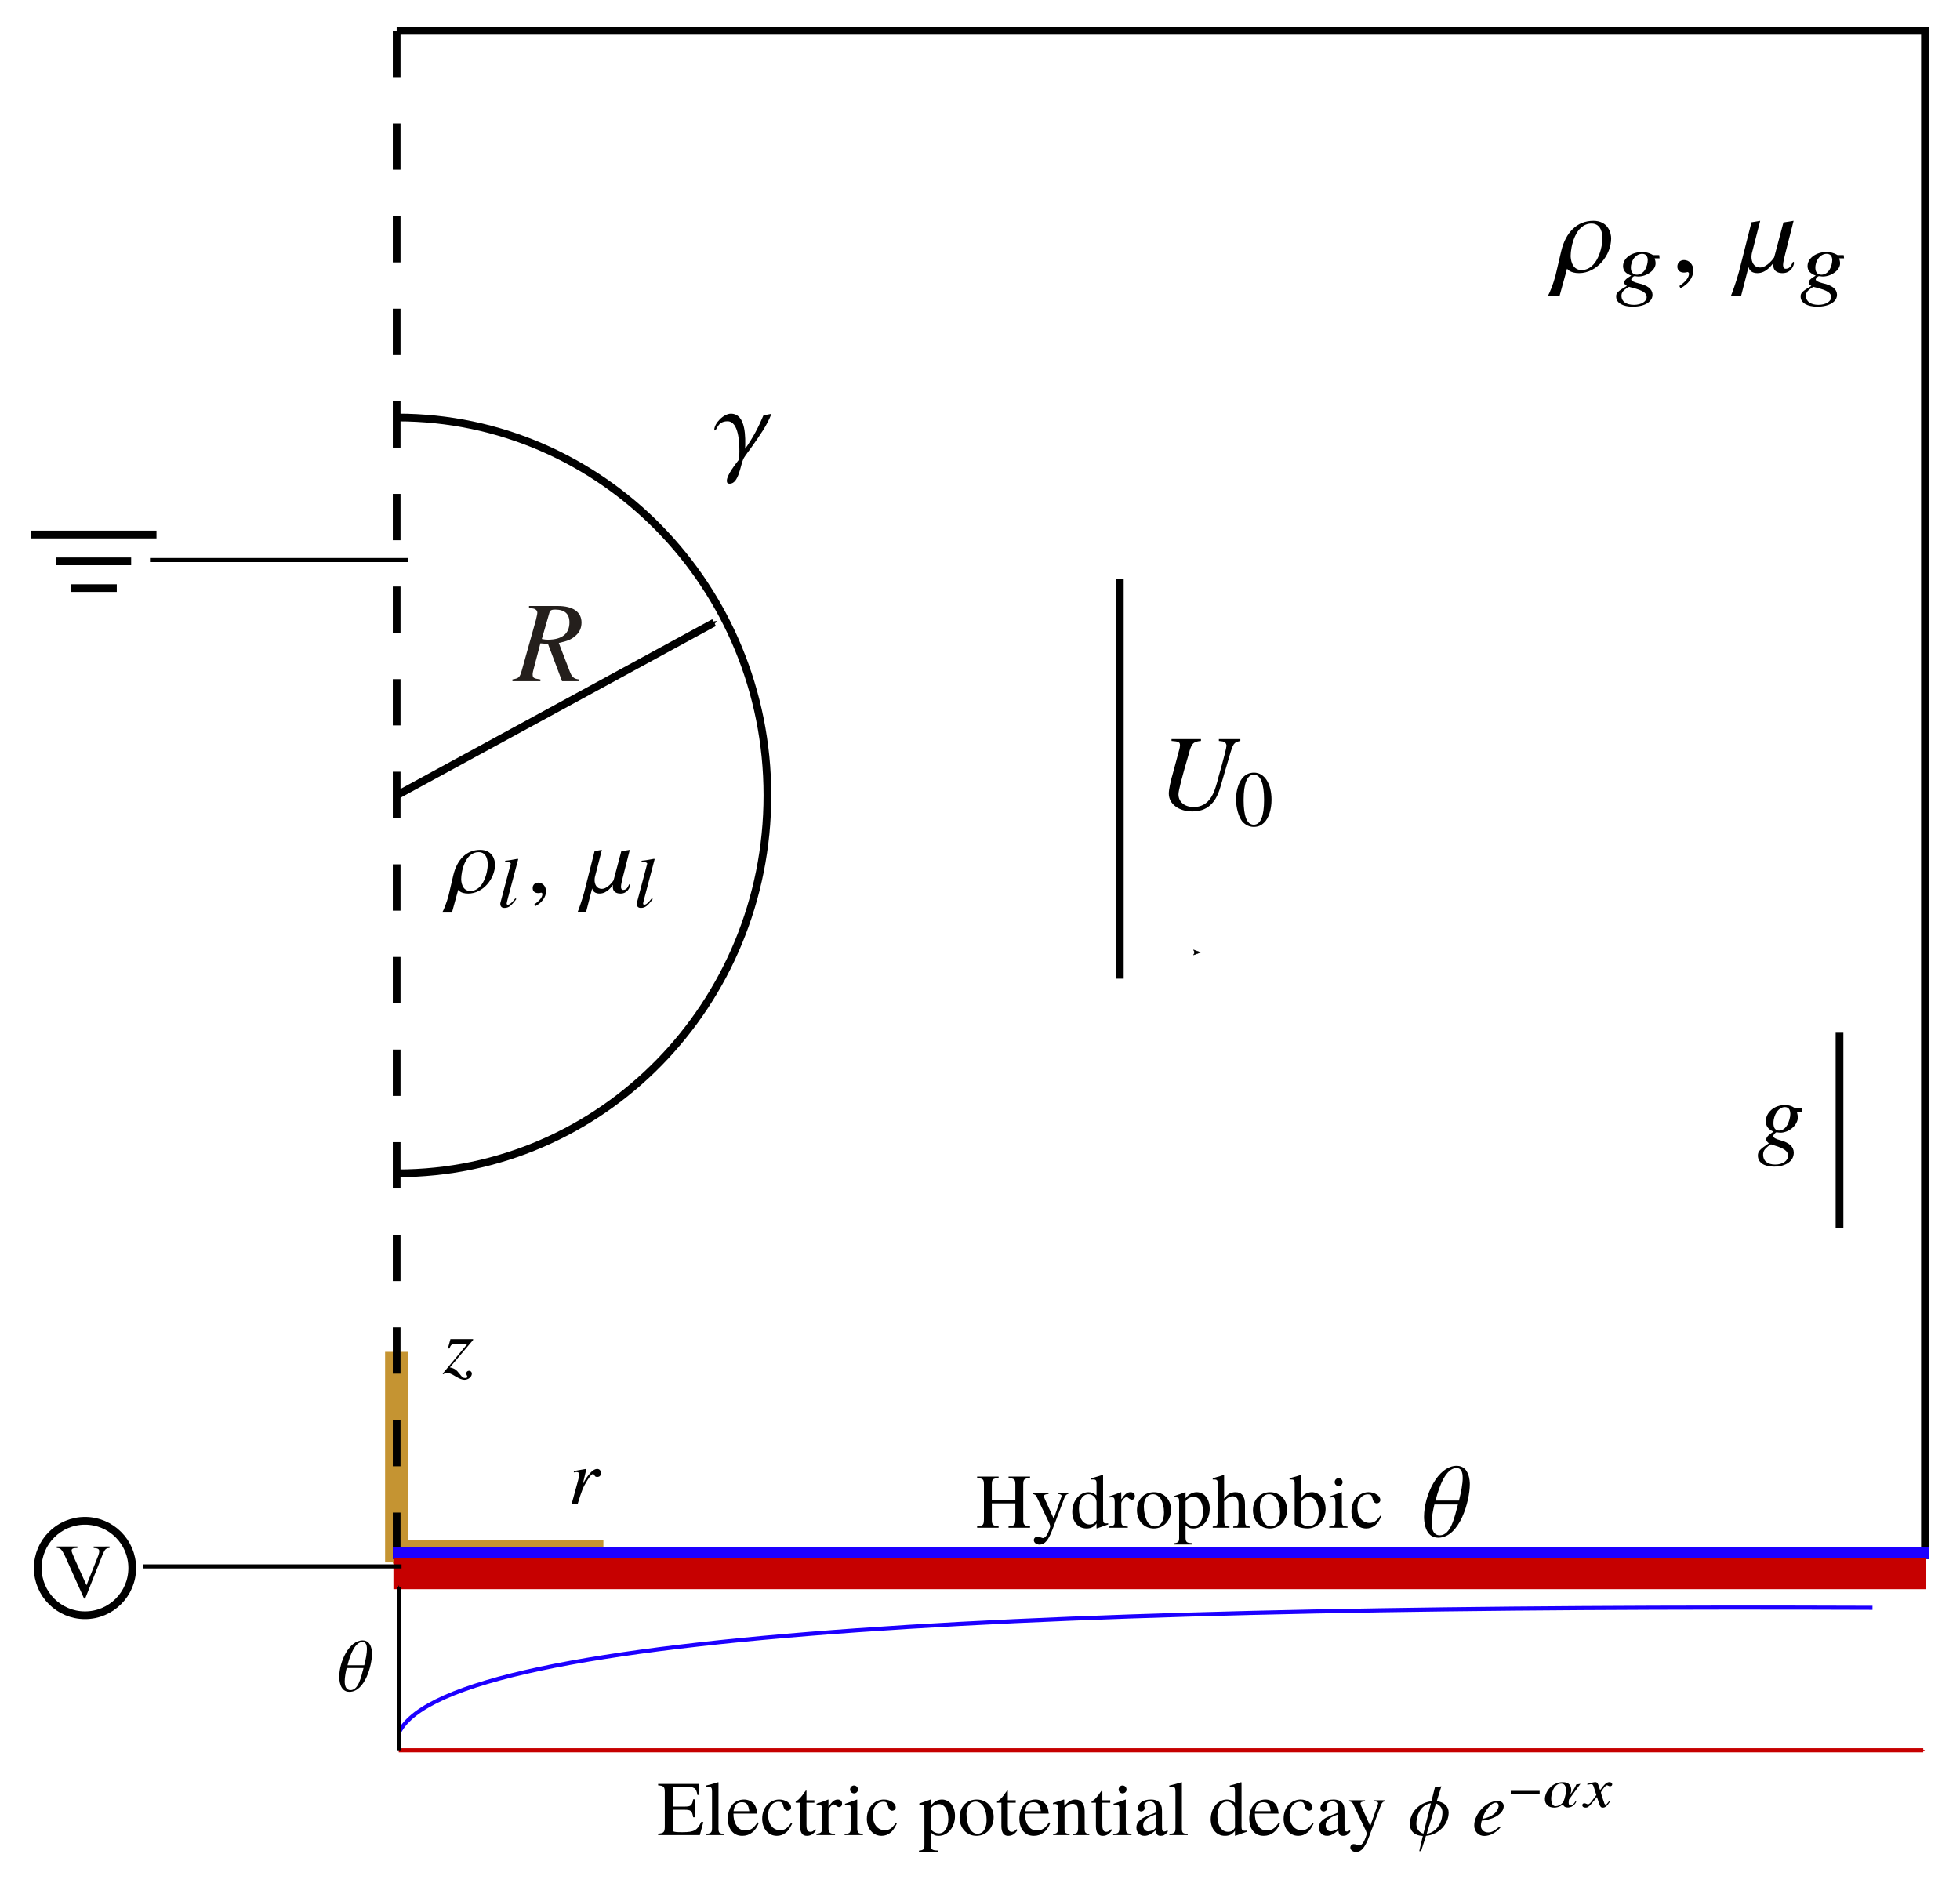 <?xml version="1.0" encoding="UTF-8" standalone="no"?>
<svg
   xmlns:ns1="http://www.iki.fi/pav/software/textext/"
   xmlns:dc="http://purl.org/dc/elements/1.1/"
   xmlns:cc="http://creativecommons.org/ns#"
   xmlns:rdf="http://www.w3.org/1999/02/22-rdf-syntax-ns#"
   xmlns:svg="http://www.w3.org/2000/svg"
   xmlns="http://www.w3.org/2000/svg"
   xmlns:sodipodi="http://sodipodi.sourceforge.net/DTD/sodipodi-0.dtd"
   xmlns:inkscape="http://www.inkscape.org/namespaces/inkscape"
   width="126.979mm"
   height="121.99mm"
   viewBox="0 0 126.979 121.99"
   version="1.1"
   id="svg8"
   inkscape:version="1.0.2 (1.0.2+r75+1)"
   sodipodi:docname="model.svg"
   inkscape:export-filename="/home/t0m1tu/Desktop/drawing.png"
   inkscape:export-xdpi="96"
   inkscape:export-ydpi="96">
  <defs
     id="defs2">
    <marker
       style="overflow:visible"
       id="marker5916"
       refX="0"
       refY="0"
       orient="auto"
       inkscape:stockid="Arrow2Send"
       inkscape:isstock="true">
      <path
         transform="matrix(-0.3,0,0,-0.3,0.69,0)"
         d="M 8.719,4.034 -2.207,0.016 8.719,-4.002 c -1.745,2.372 -1.735,5.617 -6e-7,8.035 z"
         style="fill:#000000;fill-opacity:1;fill-rule:evenodd;stroke:#000000;stroke-width:0.625;stroke-linejoin:round;stroke-opacity:1"
         id="path5914" />
    </marker>
    <marker
       style="overflow:visible"
       id="marker2865"
       refX="0"
       refY="0"
       orient="auto"
       inkscape:stockid="Arrow2Send"
       inkscape:isstock="true"
       inkscape:collect="always">
      <path
         transform="matrix(-0.3,0,0,-0.3,0.69,0)"
         d="M 8.719,4.034 -2.207,0.016 8.719,-4.002 c -1.745,2.372 -1.735,5.617 -6e-7,8.035 z"
         style="fill:#c60000;fill-opacity:1;fill-rule:evenodd;stroke:#c60000;stroke-width:0.625;stroke-linejoin:round;stroke-opacity:1"
         id="path2863" />
    </marker>
    <marker
       style="overflow:visible"
       id="marker2371"
       refX="0"
       refY="0"
       orient="auto"
       inkscape:stockid="Arrow2Send"
       inkscape:isstock="true">
      <path
         transform="matrix(-0.3,0,0,-0.3,0.69,0)"
         d="M 8.719,4.034 -2.207,0.016 8.719,-4.002 c -1.745,2.372 -1.735,5.617 -6e-7,8.035 z"
         style="fill:#000000;fill-opacity:1;fill-rule:evenodd;stroke:#000000;stroke-width:0.625;stroke-linejoin:round;stroke-opacity:1"
         id="path2369" />
    </marker>
    <marker
       style="overflow:visible"
       id="marker3509"
       refX="0"
       refY="0"
       orient="auto"
       inkscape:stockid="Arrow2Send"
       inkscape:isstock="true"
       inkscape:collect="always">
      <path
         transform="matrix(-0.3,0,0,-0.3,0.69,0)"
         d="M 8.719,4.034 -2.207,0.016 8.719,-4.002 c -1.745,2.372 -1.735,5.617 -6e-7,8.035 z"
         style="fill:#000000;fill-opacity:1;fill-rule:evenodd;stroke:#000000;stroke-width:0.625;stroke-linejoin:round;stroke-opacity:1"
         id="path3507" />
    </marker>
    <marker
       style="overflow:visible"
       id="Arrow2Send"
       refX="0"
       refY="0"
       orient="auto"
       inkscape:stockid="Arrow2Send"
       inkscape:isstock="true"
       inkscape:collect="always">
      <path
         transform="matrix(-0.3,0,0,-0.3,0.69,0)"
         d="M 8.719,4.034 -2.207,0.016 8.719,-4.002 c -1.745,2.372 -1.735,5.617 -6e-7,8.035 z"
         style="fill:#000000;fill-opacity:1;fill-rule:evenodd;stroke:#000000;stroke-width:0.625;stroke-linejoin:round;stroke-opacity:1"
         id="path934" />
    </marker>
    <marker
       style="overflow:visible"
       id="Arrow2Send-5"
       refX="0"
       refY="0"
       orient="auto"
       inkscape:stockid="Arrow2Send"
       inkscape:isstock="true"
       inkscape:collect="always">
      <path
         transform="matrix(-0.3,0,0,-0.3,0.69,0)"
         d="M 8.719,4.034 -2.207,0.016 8.719,-4.002 c -1.745,2.372 -1.735,5.617 -6e-7,8.035 z"
         style="fill:#c59432;fill-opacity:1;fill-rule:evenodd;stroke:#c59432;stroke-width:0.625;stroke-linejoin:round;stroke-opacity:1"
         id="path934-62" />
    </marker>
    <marker
       style="overflow:visible"
       id="Arrow2Send-5-1"
       refX="0"
       refY="0"
       orient="auto"
       inkscape:stockid="Arrow2Send"
       inkscape:isstock="true"
       inkscape:collect="always">
      <path
         transform="matrix(-0.3,0,0,-0.3,0.69,0)"
         d="M 8.719,4.034 -2.207,0.016 8.719,-4.002 c -1.745,2.372 -1.735,5.617 -6e-7,8.035 z"
         style="fill:#c59432;fill-opacity:1;fill-rule:evenodd;stroke:#c59432;stroke-width:0.625;stroke-linejoin:round;stroke-opacity:1"
         id="path934-62-2" />
    </marker>
    <filter
       inkscape:collect="always"
       style="color-interpolation-filters:sRGB"
       id="filter2752"
       x="-1.0803928e-05"
       width="1"
       y="-1.0796074e-05"
       height="1">
      <feGaussianBlur
         inkscape:collect="always"
         stdDeviation="0"
         id="feGaussianBlur2754" />
    </filter>
    <marker
       style="overflow:visible"
       id="Arrow2Send-36"
       refX="0"
       refY="0"
       orient="auto"
       inkscape:stockid="Arrow2Send"
       inkscape:isstock="true"
       inkscape:collect="always">
      <path
         transform="matrix(-0.3,0,0,-0.3,0.69,0)"
         d="M 8.719,4.034 -2.207,0.016 8.719,-4.002 c -1.745,2.372 -1.735,5.617 -6e-7,8.035 z"
         style="fill:#000000;fill-opacity:1;fill-rule:evenodd;stroke:#000000;stroke-width:0.625;stroke-linejoin:round;stroke-opacity:1"
         id="path934-7" />
    </marker>
  </defs>
  <sodipodi:namedview
     id="base"
     pagecolor="#ffffff"
     bordercolor="#666666"
     borderopacity="1.0"
     inkscape:pageopacity="0.0"
     inkscape:pageshadow="2"
     inkscape:zoom="0.90009268"
     inkscape:cx="-50.966888"
     inkscape:cy="165.60845"
     inkscape:document-units="mm"
     inkscape:current-layer="g1387"
     inkscape:document-rotation="0"
     showgrid="false"
     inkscape:snap-global="true"
     inkscape:snap-bbox="true"
     inkscape:bbox-nodes="true"
     inkscape:window-width="1916"
     inkscape:window-height="1040"
     inkscape:window-x="0"
     inkscape:window-y="16"
     inkscape:window-maximized="1"
     fit-margin-top="2"
     fit-margin-left="2"
     fit-margin-right="2"
     fit-margin-bottom="2"
     inkscape:snap-object-midpoints="true"
     inkscape:snap-center="true"
     inkscape:pagecheckerboard="true"
     borderlayer="false"
     lock-margins="false" />
  <g
     inkscape:label="down"
     inkscape:groupmode="layer"
     id="layer1"
     transform="translate(-29.797,-98.494)"
     style="display:inline;filter:url(#filter2752)"
     sodipodi:insensitive="true">
    <g
       id="g1391"
       transform="translate(0,-0.529)">
      <path
         style="mix-blend-mode:normal;fill:#c59432;fill-opacity:1;stroke:#c59432;stroke-width:1.5;stroke-linecap:square;stroke-linejoin:miter;stroke-miterlimit:1;stroke-dasharray:none;stroke-opacity:1;marker-end:url(#Arrow2Send-5);paint-order:normal"
         d="M 55.495,199.505 V 187.362"
         id="path61-9" />
      <path
         style="mix-blend-mode:normal;fill:#c59432;fill-opacity:1;fill-rule:evenodd;stroke:#c59432;stroke-width:1.5;stroke-linecap:square;stroke-linejoin:miter;stroke-miterlimit:1;stroke-dasharray:none;stroke-opacity:1;marker-end:url(#Arrow2Send-5-1);paint-order:normal"
         d="M 55.995,199.577 H 68.138"
         id="path61-9-7" />
    </g>
    <g
       id="g2827">
      <path
         id="rect76"
         style="fill:none;fill-opacity:1;fill-rule:evenodd;stroke:#000000;stroke-width:0.5;stroke-miterlimit:4;stroke-dasharray:none;stroke-opacity:1;paint-order:normal"
         d="m 55.495,100.495 h 99.01 v 99.01"
         sodipodi:nodetypes="ccc" />
      <g
         id="g2791">
        <path
           style="fill:none;stroke:#000000;stroke-width:0.5;stroke-linecap:butt;stroke-linejoin:miter;stroke-miterlimit:4;stroke-dasharray:3, 3;stroke-dashoffset:0;stroke-opacity:1"
           d="m 55.495,100.495 v 99.01"
           id="path2742" />
      </g>
      <path
         style="fill:#1d00ff;fill-opacity:1;stroke:#1d00ff;stroke-width:0.8;stroke-linecap:square;stroke-linejoin:round;stroke-miterlimit:4;stroke-dasharray:none;stroke-dashoffset:2;stroke-opacity:1"
         d="M 55.647,199.108 H 154.358"
         id="path913-9" />
    </g>
    <g
       id="g1643"
       transform="translate(-0.312,-1.131)"
       style="stroke-width:0.5;stroke-miterlimit:4;stroke-dasharray:none" />
    <g
       transform="matrix(0.549,0,0,0.549,66.643,191.408)"
       ns1:version="1.8.2"
       ns1:texconverter="pdflatex"
       ns1:pdfconverter="inkscape"
       ns1:text="$z$"
       ns1:preamble="/home/t0m1tu/.config/inkscape/extensions/textext/default_packages.tex"
       ns1:scale="1.0"
       ns1:alignment="middle center"
       ns1:stroke-to-path="0"
       ns1:inkscapeversion="1.0.2"
       ns1:jacobian_sqrt="0.352778"
       id="g504">
      <defs
         id="id-e01a5c2d-7bf3-4119-91fb-844294739ed5" />
      <g
         id="id-ade8b86e-58e1-4d20-adc4-04316256b0a2"
         transform="translate(-149.134,-130.359)">
        <g
           style="fill:#000000;fill-opacity:1"
           id="id-0c32af9f-3caa-4761-8b20-78e0729e7aab">
          <g
             transform="translate(148.712,134.765)"
             id="g500" />
        </g>
      </g>
    </g>
    <g
       id="g516" />
    <g
       id="g1398">
      <path
         id="path931"
         style="fill:#ffffff;fill-opacity:0;stroke:#000000;stroke-width:0.5;stroke-linecap:square;stroke-linejoin:round;stroke-miterlimit:4;stroke-dasharray:none;stroke-dashoffset:7.559;stroke-opacity:1"
         d="M 55.544,174.513 C 68.782,174.513 79.514,163.551 79.514,150.029 79.514,136.506 68.782,125.544 55.544,125.544 l -7.5e-5,-1e-5"
         sodipodi:nodetypes="ccsc" />
      <path
         style="fill:none;stroke:#000000;stroke-width:0.5;stroke-linecap:butt;stroke-linejoin:miter;stroke-miterlimit:4;stroke-dasharray:none;stroke-opacity:1;marker-end:url(#marker3509)"
         d="M 55.51,150.022 76.058,138.833"
         id="path3499" />
    </g>
    <path
       style="fill:none;stroke:#c60000;stroke-width:2;stroke-linecap:butt;stroke-linejoin:miter;stroke-miterlimit:4;stroke-dasharray:none;stroke-opacity:1"
       d="m 55.285,200.46 c 99.219,0 99.305,0 99.305,0"
       id="path403" />
  </g>
  <g
     inkscape:label="up"
     inkscape:groupmode="layer"
     id="g1387"
     transform="translate(-29.797,-98.494)"
     style="display:inline"
     sodipodi:insensitive="true">
    <path
       style="mix-blend-mode:normal;fill:#000000;fill-opacity:1;stroke:#000000;stroke-width:0.5;stroke-linecap:square;stroke-linejoin:miter;stroke-miterlimit:1;stroke-dasharray:none;stroke-opacity:1;marker-end:url(#Arrow2Send);paint-order:normal"
       d="m 148.97,165.655 v 12.143"
       id="path835" />
    <g
       id="g837"
       transform="translate(-0.312,-1.131)"
       style="stroke-width:0.5;stroke-miterlimit:4;stroke-dasharray:none" />
    <g
       transform="matrix(0.549,0,0,0.549,66.643,191.408)"
       ns1:version="1.8.2"
       ns1:texconverter="pdflatex"
       ns1:pdfconverter="inkscape"
       ns1:text="$z$"
       ns1:preamble="/home/t0m1tu/.config/inkscape/extensions/textext/default_packages.tex"
       ns1:scale="1.0"
       ns1:alignment="middle center"
       ns1:stroke-to-path="0"
       ns1:inkscapeversion="1.0.2"
       ns1:jacobian_sqrt="0.352778"
       id="g857">
      <defs
         id="defs849" />
      <g
         id="g855"
         transform="translate(-149.134,-130.359)">
        <g
           style="fill:#000000;fill-opacity:1"
           id="g853">
          <g
             transform="translate(148.712,134.765)"
             id="g851" />
        </g>
      </g>
    </g>
    <g
       id="g861" />
    <g
       transform="matrix(0.62,0,0,0.62,143.682,170.088)"
       ns1:version="1.8.2"
       ns1:texconverter="pdflatex"
       ns1:pdfconverter="inkscape"
       ns1:text="$g$"
       ns1:preamble="/home/t0m1tu/.config/inkscape/extensions/textext/default_packages.tex"
       ns1:scale="1.7587462937031222"
       ns1:alignment="middle center"
       ns1:stroke-to-path="0"
       ns1:inkscapeversion="1.0.2"
       ns1:jacobian_sqrt="0.620447"
       id="g885">
      <defs
         id="defs875" />
      <g
         id="g883"
         transform="translate(-148.866,-130.374)">
        <g
           style="fill:#000000;fill-opacity:1"
           id="g881">
          <g
             transform="translate(148.772,134.765)"
             id="g879">
            <path
               style="stroke:none"
               d="m 3.844,0.594 c 0,-0.625 -0.484,-1.062 -1.438,-1.312 -0.438,-0.109 -0.703,-0.266 -0.703,-0.422 0,-0.141 0.234,-0.406 0.359,-0.406 0,0 0.047,0 0.078,0.016 C 2.219,-1.516 2.359,-1.5 2.438,-1.5 c 0.906,0 1.828,-0.797 1.828,-1.578 0,-0.172 -0.031,-0.359 -0.094,-0.578 h 0.5 v -0.375 H 4.062 c -0.031,0 -0.078,-0.031 -0.172,-0.078 -0.266,-0.188 -0.594,-0.281 -0.969,-0.281 -1.109,0 -2,0.766 -2,1.703 0.016,0.516 0.234,0.812 0.797,1.078 -0.578,0.391 -0.75,0.594 -0.75,0.828 0,0.141 0.094,0.25 0.281,0.391 -0.953,0.625 -1.156,0.844 -1.156,1.281 0,0.719 0.641,1.156 1.672,1.156 1.25,0 2.078,-0.578 2.078,-1.453 z M 3.25,0.891 c 0,0.547 -0.562,0.938 -1.344,0.938 -0.797,0 -1.266,-0.375 -1.266,-1.016 0,-0.234 0.047,-0.406 0.203,-0.594 0.141,-0.172 0.547,-0.5 0.625,-0.5 0,0 0.031,0.016 0.062,0.016 l 0.281,0.094 C 2.875,0.156 3.234,0.438 3.25,0.891 Z M 3.188,-2.344 c -0.234,0.406 -0.531,0.625 -0.875,0.625 -0.391,0 -0.594,-0.281 -0.594,-0.766 0,-0.906 0.547,-1.688 1.188,-1.688 0.375,0 0.562,0.234 0.578,0.703 0,0.344 -0.125,0.781 -0.297,1.125 z m 0,0"
               id="path877" />
          </g>
        </g>
      </g>
    </g>
    <g
       transform="matrix(0.703,0,0,0.703,76.072,125.296)"
       ns1:version="1.8.2"
       ns1:texconverter="pdflatex"
       ns1:pdfconverter="inkscape"
       ns1:text="$\\gamma$"
       ns1:preamble="/home/t0m1tu/.config/inkscape/extensions/textext/default_packages.tex"
       ns1:scale="1.993633418183674"
       ns1:alignment="middle center"
       ns1:stroke-to-path="0"
       ns1:inkscapeversion="1.0.2"
       ns1:jacobian_sqrt="0.70331"
       id="g907">
      <defs
         id="defs897" />
      <g
         id="g905"
         transform="translate(-148.883,-130.374)">
        <g
           style="fill:#000000;fill-opacity:1"
           id="g903">
          <g
             transform="translate(148.852,134.765)"
             id="g901">
            <path
               style="stroke:none"
               d="M 5.297,-4.375 4.562,-4.234 c -0.453,1.078 -1,2.125 -1.688,3.078 0.031,-0.984 0.109,-3.234 -1.312,-3.234 -0.672,0 -1.531,0.891 -1.531,1.484 0,0.031 0.016,0.062 0.047,0.062 0.219,0 0.203,-0.844 1.172,-0.844 1.047,0 1.094,2.031 1.094,2.766 0,0.25 -0.016,0.484 -0.016,0.734 C 2,0.25 1.188,1.25 1.188,1.797 c 0,0.188 0.078,0.266 0.266,0.266 0.828,0 0.984,-1.688 1.25,-2.266 0.172,-0.344 0.594,-0.844 0.812,-1.172 0.656,-0.938 1.375,-1.922 1.781,-3 z m 0,0"
               id="path899" />
          </g>
        </g>
      </g>
    </g>
    <g
       transform="matrix(0.748,0,0,0.748,62.995,137.756)"
       ns1:version="1.8.2"
       ns1:texconverter="pdflatex"
       ns1:pdfconverter="inkscape"
       ns1:text="$R$"
       ns1:preamble="/home/t0m1tu/.config/inkscape/extensions/textext/default_packages.tex"
       ns1:scale="2.118950332543474"
       ns1:alignment="middle center"
       ns1:stroke-to-path="0"
       ns1:inkscapeversion="1.0.2"
       ns1:jacobian_sqrt="0.747519"
       style="fill:#241f1c;stroke-width:0"
       id="g1033">
      <defs
         id="defs1023" />
      <g
         id="g1031"
         transform="translate(-149.016,-128.249)"
         style="fill:#241f1c;stroke-width:0">
        <g
           style="fill:#241f1c;fill-opacity:1;stroke-width:0"
           id="g1029">
          <g
             transform="translate(149.141,134.765)"
             style="fill:#241f1c;stroke-width:0"
             id="g1027">
            <path
               style="fill:#241f1c;stroke:#241f1c;stroke-width:0"
               d="M 5.656,-0.156 C 5.219,-0.188 5.016,-0.359 4.828,-0.875 l -0.938,-2.438 C 4.672,-3.484 5,-3.625 5.359,-3.953 c 0.328,-0.281 0.5,-0.672 0.5,-1.125 C 5.859,-6 5.125,-6.516 3.781,-6.516 H 1.312 v 0.172 c 0.422,0.047 0.469,0.062 0.578,0.141 0.078,0.047 0.141,0.156 0.141,0.266 0,0.125 -0.062,0.359 -0.125,0.641 l -1.234,4.406 C 0.5,-0.312 0.422,-0.25 -0.125,-0.156 V 0 H 2.297 V -0.156 C 1.688,-0.234 1.625,-0.297 1.625,-0.625 c 0,-0.094 0.031,-0.219 0.125,-0.578 L 2.297,-3.281 2.953,-3.234 4.172,0 H 5.656 Z M 3.078,-5.938 c 0.047,-0.203 0.188,-0.266 0.5,-0.266 0.828,0 1.234,0.375 1.234,1.109 0,0.984 -0.641,1.5 -1.875,1.5 -0.172,0 -0.281,-0.016 -0.516,-0.062 z m 0,0"
               id="path1025" />
          </g>
        </g>
      </g>
    </g>
    <g
       transform="matrix(0.519,0,0,0.519,58.476,185.255)"
       ns1:version="1.8.2"
       ns1:texconverter="pdflatex"
       ns1:pdfconverter="inkscape"
       ns1:text="$z$"
       ns1:preamble="/home/t0m1tu/.config/inkscape/extensions/textext/jfm.tex"
       ns1:scale="1.471135893723516"
       ns1:alignment="middle center"
       ns1:stroke-to-path="0"
       ns1:inkscapeversion="1.0.2"
       ns1:jacobian_sqrt="0.518985"
       id="g1057">
      <defs
         id="defs1047" />
      <g
         id="g1055"
         transform="translate(-149.035,-130.499)">
        <g
           style="fill:#000000;fill-opacity:1"
           id="g1053">
          <g
             transform="translate(149.051,134.765)"
             id="g1051">
            <path
               style="stroke:none"
               d="m 0.812,-3.078 c 0.203,-0.5 0.328,-0.594 0.797,-0.594 h 1.469 L -0.016,0.047 0.062,0.125 C 0.234,0 0.359,-0.047 0.531,-0.047 c 0.234,0 0.562,0.125 1.031,0.422 0.5,0.297 0.844,0.438 1.125,0.438 0.5,0 0.938,-0.359 0.938,-0.766 C 3.625,-0.156 3.484,-0.312 3.266,-0.312 3.078,-0.312 2.938,-0.172 2.938,0 c 0,0.094 0.016,0.188 0.078,0.297 0.031,0.062 0.062,0.125 0.062,0.156 0,0.078 -0.125,0.141 -0.281,0.141 -0.25,0 -0.359,-0.078 -0.688,-0.5 -0.438,-0.562 -0.641,-0.688 -1.219,-0.828 L 3.781,-4.156 V -4.266 H 0.953 L 0.641,-3.125 Z m 0,0"
               id="path1049" />
          </g>
        </g>
      </g>
    </g>
    <g
       transform="matrix(0.52,0,0,0.52,66.827,193.665)"
       ns1:version="1.8.2"
       ns1:texconverter="pdflatex"
       ns1:pdfconverter="inkscape"
       ns1:text="$r$"
       ns1:preamble="/home/t0m1tu/.config/inkscape/extensions/textext/default_packages.tex"
       ns1:scale="1.4752405126903305"
       ns1:alignment="middle center"
       ns1:stroke-to-path="0"
       ns1:inkscapeversion="1.0.2"
       ns1:jacobian_sqrt="0.520433"
       id="g1079">
      <defs
         id="defs1069" />
      <g
         id="g1077"
         transform="translate(-149.006,-130.374)">
        <g
           style="fill:#000000;fill-opacity:1"
           id="g1075">
          <g
             transform="translate(148.553,134.765)"
             id="g1073">
            <path
               style="stroke:none"
               d="M 1.203,0 C 1.719,-1.688 1.891,-2.125 2.359,-2.875 2.688,-3.438 2.953,-3.75 3.125,-3.75 c 0.062,0 0.109,0.047 0.172,0.141 0.078,0.172 0.156,0.219 0.359,0.219 0.281,0 0.453,-0.172 0.453,-0.484 0,-0.312 -0.188,-0.516 -0.469,-0.516 -0.234,0 -0.5,0.141 -0.766,0.406 C 2.469,-3.562 2.078,-2.969 1.906,-2.578 L 1.781,-2.219 2.297,-4.375 2.266,-4.391 c -0.719,0.125 -0.812,0.141 -1.531,0.266 v 0.172 C 0.969,-4 1,-4 1.062,-4 c 0.219,0 0.359,0.094 0.359,0.266 0,0.141 0,0.141 -0.172,0.828 L 0.453,0 Z m 0,0"
               id="path1071" />
          </g>
        </g>
      </g>
    </g>
    <g
       transform="matrix(0.503,0,0,0.503,93.101,194.051)"
       ns1:version="1.8.2"
       ns1:texconverter="pdflatex"
       ns1:pdfconverter="inkscape"
       ns1:text="Hydrophobic"
       ns1:preamble="/home/t0m1tu/.config/inkscape/extensions/textext/default_packages.tex"
       ns1:scale="1.4257814829722943"
       ns1:alignment="middle center"
       ns1:stroke-to-path="0"
       ns1:inkscapeversion="1.0.2"
       ns1:jacobian_sqrt="0.502984"
       id="g1385">
      <defs
         id="defs1335" />
      <g
         id="g1383"
         transform="translate(-148.9,-127.953)">
        <g
           style="fill:#000000;fill-opacity:1"
           id="g1381">
          <g
             transform="translate(148.712,134.765)"
             id="g1339">
            <path
               style="stroke:none"
               d="M 7,0 V -0.188 C 6.25,-0.25 6.125,-0.375 6.125,-1.094 V -5.516 C 6.125,-6.234 6.234,-6.344 7,-6.406 v -0.188 H 4.234 v 0.188 c 0.766,0.062 0.875,0.172 0.875,0.891 v 1.938 h -3.031 v -1.938 c 0,-0.719 0.109,-0.828 0.875,-0.891 v -0.188 H 0.188 v 0.188 c 0.766,0.062 0.875,0.172 0.875,0.891 v 4.312 c 0,0.844 -0.094,0.969 -0.875,1.016 V 0 H 2.953 V -0.188 C 2.219,-0.25 2.078,-0.375 2.078,-1.094 v -2.047 h 3.031 v 1.938 c 0,0.844 -0.109,0.969 -0.875,1.016 V 0 Z m 0,0"
               id="path1337" />
          </g>
          <g
             transform="translate(155.905,134.765)"
             id="g1343">
            <path
               style="stroke:none"
               d="m 4.734,-4.344 v -0.141 h -1.344 v 0.141 c 0.312,0 0.484,0.094 0.484,0.25 0,0.047 -0.016,0.109 -0.047,0.172 l -0.969,2.75 L 1.719,-3.688 c -0.062,-0.141 -0.109,-0.266 -0.109,-0.375 0,-0.188 0.156,-0.25 0.578,-0.281 V -4.484 H 0.141 v 0.141 c 0.266,0.031 0.422,0.141 0.5,0.312 l 1.656,3.469 c 0.062,0.172 0.109,0.297 0.109,0.375 0,0.141 -0.234,0.781 -0.406,1.078 -0.141,0.25 -0.359,0.438 -0.5,0.438 -0.047,0 -0.141,-0.016 -0.25,-0.062 C 1.062,1.203 0.891,1.156 0.734,1.156 c -0.234,0 -0.438,0.203 -0.438,0.438 0,0.328 0.328,0.578 0.734,0.578 0.672,0 1.156,-0.562 1.688,-2 L 4.25,-3.891 C 4.391,-4.203 4.5,-4.312 4.734,-4.344 Z m 0,0"
               id="path1341" />
          </g>
          <g
             transform="translate(160.886,134.765)"
             id="g1347">
            <path
               style="stroke:none"
               d="m 4.891,-0.422 v -0.156 C 4.719,-0.562 4.688,-0.562 4.672,-0.562 c -0.359,0 -0.438,-0.109 -0.438,-0.578 V -6.781 L 4.172,-6.812 C 3.703,-6.641 3.344,-6.547 2.719,-6.375 v 0.172 c 0.078,-0.016 0.125,-0.016 0.219,-0.016 0.359,0 0.453,0.094 0.453,0.5 v 1.562 c -0.375,-0.312 -0.656,-0.422 -1.047,-0.422 -1.141,0 -2.078,1.125 -2.078,2.531 0,1.281 0.75,2.141 1.844,2.141 0.562,0 0.938,-0.188 1.281,-0.656 v 0.625 l 0.031,0.031 z m -1.5,-0.594 c 0,0.062 -0.078,0.188 -0.172,0.297 -0.172,0.203 -0.422,0.297 -0.719,0.297 -0.828,0 -1.375,-0.797 -1.375,-2.016 0,-1.125 0.484,-1.875 1.25,-1.875 0.531,0 1.016,0.469 1.016,1 z m 0,0"
               id="path1345" />
          </g>
          <g
             transform="translate(165.868,134.765)"
             id="g1351">
            <path
               style="stroke:none"
               d="m 3.344,-4.062 c 0,-0.328 -0.219,-0.516 -0.547,-0.516 -0.422,0 -0.719,0.219 -1.203,0.922 V -4.562 L 1.547,-4.578 c -0.531,0.219 -0.891,0.344 -1.484,0.531 v 0.156 c 0.141,-0.031 0.234,-0.031 0.359,-0.031 0.25,0 0.328,0.156 0.328,0.594 v 2.484 c 0,0.5 -0.062,0.578 -0.703,0.688 V 0 H 2.438 V -0.156 C 1.766,-0.172 1.594,-0.328 1.594,-0.891 v -2.25 c 0,-0.312 0.438,-0.812 0.703,-0.812 0.062,0 0.141,0.047 0.25,0.141 0.172,0.141 0.281,0.203 0.406,0.203 0.234,0 0.391,-0.172 0.391,-0.453 z m 0,0"
               id="path1349" />
          </g>
          <g
             transform="translate(169.185,134.765)"
             id="g1355">
            <path
               style="stroke:none"
               d="m 4.688,-2.328 c 0,-1.312 -0.922,-2.25 -2.188,-2.25 -1.297,0 -2.203,0.953 -2.203,2.328 0,1.344 0.922,2.344 2.172,2.344 1.266,0 2.219,-1.047 2.219,-2.422 z m -0.906,0.344 c 0,1.125 -0.438,1.812 -1.188,1.812 -0.391,0 -0.766,-0.25 -0.969,-0.641 -0.281,-0.516 -0.438,-1.219 -0.438,-1.922 0,-0.953 0.469,-1.578 1.172,-1.578 0.844,0 1.422,0.969 1.422,2.328 z m 0,0"
               id="path1353" />
          </g>
          <g
             transform="translate(174.166,134.765)"
             id="g1359">
            <path
               style="stroke:none"
               d="m 4.688,-2.469 c 0,-1.234 -0.703,-2.109 -1.672,-2.109 -0.547,0 -0.984,0.234 -1.438,0.781 V -4.562 L 1.531,-4.578 C 0.984,-4.375 0.641,-4.25 0.094,-4.078 v 0.156 c 0.078,0 0.156,0 0.25,0 0.328,0 0.406,0.094 0.406,0.562 V 1.312 C 0.75,1.828 0.641,1.938 0.047,2 V 2.156 H 2.469 V 1.984 c -0.75,-0.016 -0.891,-0.125 -0.891,-0.75 v -1.562 C 1.938,0 2.172,0.094 2.594,0.094 c 1.172,0 2.094,-1.109 2.094,-2.562 z m -0.859,0.391 c 0,1.109 -0.484,1.859 -1.203,1.859 -0.469,0 -1.047,-0.359 -1.047,-0.656 v -2.453 c 0,-0.297 0.562,-0.656 1.031,-0.656 0.734,0 1.219,0.75 1.219,1.906 z m 0,0"
               id="path1357" />
          </g>
          <g
             transform="translate(179.148,134.765)"
             id="g1363">
            <path
               style="stroke:none"
               d="M 4.859,0 V -0.156 C 4.312,-0.25 4.25,-0.328 4.25,-1.016 V -3 c 0,-1.047 -0.406,-1.578 -1.219,-1.578 -0.594,0 -1,0.234 -1.469,0.828 V -6.781 L 1.516,-6.812 C 1.172,-6.688 0.922,-6.609 0.375,-6.453 L 0.094,-6.375 v 0.172 c 0.047,-0.016 0.078,-0.016 0.125,-0.016 0.422,0 0.516,0.078 0.516,0.5 v 4.703 c 0,0.703 -0.062,0.781 -0.641,0.859 V 0 H 2.25 V -0.156 C 1.672,-0.203 1.562,-0.328 1.562,-1.016 v -2.406 c 0.422,-0.453 0.719,-0.625 1.109,-0.625 0.5,0 0.75,0.359 0.75,1.062 v 1.969 c 0,0.672 -0.109,0.812 -0.688,0.859 V 0 Z m 0,0"
               id="path1361" />
          </g>
          <g
             transform="translate(184.129,134.765)"
             id="g1367">
            <path
               style="stroke:none"
               d="m 4.688,-2.328 c 0,-1.312 -0.922,-2.25 -2.188,-2.25 -1.297,0 -2.203,0.953 -2.203,2.328 0,1.344 0.922,2.344 2.172,2.344 1.266,0 2.219,-1.047 2.219,-2.422 z m -0.906,0.344 c 0,1.125 -0.438,1.812 -1.188,1.812 -0.391,0 -0.766,-0.25 -0.969,-0.641 -0.281,-0.516 -0.438,-1.219 -0.438,-1.922 0,-0.953 0.469,-1.578 1.172,-1.578 0.844,0 1.422,0.969 1.422,2.328 z m 0,0"
               id="path1365" />
          </g>
          <g
             transform="translate(189.11,134.765)"
             id="g1371">
            <path
               style="stroke:none"
               d="m 4.672,-2.422 c 0,-1.234 -0.766,-2.156 -1.766,-2.156 -0.609,0 -1.188,0.344 -1.375,0.844 V -6.781 L 1.469,-6.812 C 1.062,-6.656 0.781,-6.578 0.312,-6.453 L 0.031,-6.375 v 0.172 C 0.094,-6.219 0.125,-6.219 0.203,-6.219 c 0.391,0 0.484,0.094 0.484,0.5 v 5.188 c 0,0.297 0.844,0.625 1.641,0.625 1.328,0 2.344,-1.094 2.344,-2.516 z M 3.781,-1.969 c 0,1.109 -0.469,1.75 -1.281,1.75 -0.531,0 -0.969,-0.234 -0.969,-0.484 v -2.5 c 0,-0.391 0.469,-0.75 0.984,-0.75 0.781,0 1.266,0.766 1.266,1.984 z m 0,0"
               id="path1369" />
          </g>
          <g
             transform="translate(194.092,134.765)"
             id="g1375">
            <path
               style="stroke:none"
               d="M 2.516,0 V -0.156 C 1.859,-0.203 1.781,-0.297 1.781,-1.016 V -4.562 L 1.75,-4.578 0.203,-4.031 v 0.141 H 0.281 c 0.125,-0.031 0.25,-0.031 0.344,-0.031 0.234,0 0.328,0.156 0.328,0.594 v 2.312 c 0,0.719 -0.109,0.828 -0.797,0.859 V 0 Z M 1.875,-5.875 c 0,-0.281 -0.219,-0.516 -0.516,-0.516 -0.266,0 -0.5,0.234 -0.5,0.516 0,0.281 0.234,0.5 0.5,0.5 0.297,0 0.516,-0.219 0.516,-0.5 z m 0,0"
               id="path1373" />
          </g>
          <g
             transform="translate(196.861,134.765)"
             id="g1379">
            <path
               style="stroke:none"
               d="M 4.109,-1.469 3.969,-1.562 C 3.484,-0.859 3.125,-0.625 2.562,-0.625 c -0.922,0 -1.547,-0.797 -1.547,-1.938 0,-1.031 0.547,-1.734 1.359,-1.734 0.359,0 0.484,0.109 0.578,0.484 l 0.062,0.219 C 3.094,-3.312 3.281,-3.141 3.5,-3.141 c 0.266,0 0.469,-0.188 0.469,-0.422 0,-0.547 -0.703,-1.016 -1.531,-1.016 -0.469,0 -0.953,0.172 -1.344,0.5 C 0.547,-3.625 0.25,-2.938 0.25,-2.109 c 0,1.281 0.781,2.203 1.891,2.203 0.438,0 0.812,-0.141 1.156,-0.406 0.297,-0.25 0.484,-0.531 0.812,-1.156 z m 0,0"
               id="path1377" />
          </g>
        </g>
      </g>
    </g>
    <path
       style="display:none;fill:none;stroke:#000000;stroke-width:0.5;stroke-linecap:butt;stroke-linejoin:miter;stroke-miterlimit:4;stroke-dasharray:none;stroke-opacity:1;marker-end:url(#marker2371)"
       d="m 102.351,139.263 c -0.067,15.567 5.035,20.939 5.035,20.939"
       id="path477" />
    <g
       transform="matrix(0.701,0,0,0.701,110.005,144.751)"
       ns1:version="1.8.2"
       ns1:texconverter="pdflatex"
       ns1:pdfconverter="inkscape"
       ns1:text="$E$"
       ns1:preamble="/home/t0m1tu/.config/inkscape/extensions/textext/default_packages.tex"
       ns1:scale="1.9874535260135269"
       ns1:alignment="middle center"
       ns1:stroke-to-path="0"
       ns1:inkscapeversion="1.0.2"
       ns1:jacobian_sqrt="0.70113"
       id="g973"
       style="display:none">
      <defs
         id="id-d873af12-ccb7-41c0-9612-cfc30917eaae" />
      <g
         id="id-0ee71b46-2c40-40c4-b324-0e5e1a3c946d"
         transform="translate(-148.975,-128.249)">
        <g
           style="fill:#000000;fill-opacity:1"
           id="id-e9262a5d-6d0e-46af-9a0f-57a4845b0c14">
          <g
             transform="translate(148.991,134.765)"
             id="g931">
            <path
               style="stroke:none"
               d="M 6.312,-6.516 H 1.359 v 0.172 c 0.625,0.047 0.781,0.141 0.781,0.406 0,0.109 -0.062,0.453 -0.109,0.641 l -1.234,4.406 c -0.172,0.562 -0.25,0.625 -0.812,0.734 V 0 h 5.062 L 5.656,-1.609 5.5,-1.688 C 5.031,-1.062 4.781,-0.797 4.344,-0.594 3.984,-0.422 3.297,-0.328 2.547,-0.328 2,-0.328 1.75,-0.422 1.75,-0.672 1.75,-0.781 1.859,-1.25 2.109,-2.125 2.25,-2.562 2.328,-2.891 2.438,-3.266 2.781,-3.25 3.094,-3.234 3.203,-3.234 3.594,-3.25 3.875,-3.188 3.984,-3.094 4.031,-3.047 4.062,-2.953 4.062,-2.781 c 0,0.172 -0.031,0.297 -0.078,0.516 L 4.188,-2.219 4.859,-4.531 4.688,-4.562 c -0.375,0.844 -0.469,0.906 -1.375,0.938 -0.125,0 -0.438,0.016 -0.797,0.031 L 3.188,-5.922 C 3.234,-6.141 3.344,-6.188 3.906,-6.188 c 1.562,0 1.922,0.141 1.922,0.734 0,0.125 -0.016,0.281 -0.031,0.453 l 0.219,0.016 z m 0,0"
               id="id-74e3ca8c-0773-41f4-a977-396ec897b1e5" />
          </g>
        </g>
      </g>
    </g>
    <path
       style="display:inline;mix-blend-mode:normal;fill:#000000;fill-opacity:1;stroke:#000000;stroke-width:0.5;stroke-linecap:square;stroke-linejoin:miter;stroke-miterlimit:1;stroke-dasharray:none;stroke-opacity:1;marker-end:url(#Arrow2Send-36);paint-order:normal"
       d="m 102.344,136.252 v 25.4"
       id="path835-5" />
    <g
       transform="matrix(0.701,0,0,0.701,105.52,146.379)"
       ns1:version="1.8.2"
       ns1:texconverter="pdflatex"
       ns1:pdfconverter="inkscape"
       ns1:text="$U_0$"
       ns1:preamble="/home/t0m1tu/.config/inkscape/extensions/textext/default_packages.tex"
       ns1:scale="1.9874535260135269"
       ns1:alignment="middle center"
       ns1:stroke-to-path="0"
       ns1:inkscapeversion="1.0.2"
       ns1:jacobian_sqrt="0.70113"
       style="stroke-width:0"
       id="g973-5">
      <defs
         id="id-449ac9f6-becb-49b6-8fc2-c109d3fd1f64" />
      <g
         id="id-39039dac-84f7-44f5-8239-6decf8d85783"
         transform="translate(-149.479,-128.249)"
         style="stroke-width:0">
        <g
           style="fill:#000000;fill-opacity:1;stroke-width:0"
           id="id-466c312d-f1f4-41d3-bd8f-6b28a94858be">
          <g
             transform="translate(148.463,134.765)"
             style="stroke-width:0"
             id="g1043">
            <path
               style="stroke:none;stroke-width:0"
               d="M 7.625,-6.516 H 5.641 v 0.172 c 0.328,0.031 0.422,0.047 0.547,0.125 0.094,0.062 0.156,0.203 0.156,0.328 0,0.156 -0.25,1.172 -0.734,2.859 -0.031,0.125 -0.078,0.297 -0.125,0.484 C 5.297,-1.891 5.156,-1.5 4.938,-1.156 4.547,-0.531 4,-0.234 3.312,-0.234 c -0.828,0 -1.406,-0.469 -1.406,-1.172 0,-0.344 0.312,-1.547 0.984,-3.844 C 2.906,-5.328 2.938,-5.391 2.938,-5.438 3.156,-6.141 3.312,-6.281 3.984,-6.344 v -0.172 h -2.719 v 0.172 c 0.672,0.047 0.781,0.109 0.781,0.406 0,0.109 -0.031,0.281 -0.078,0.438 l -0.516,1.922 c -0.312,1.078 -0.438,1.719 -0.438,2.109 0,0.953 0.922,1.641 2.172,1.641 1.312,0 2.141,-0.703 2.578,-2.203 L 6.594,-4.859 C 6.969,-6.156 7.016,-6.203 7.625,-6.344 Z m 0,0"
               id="id-9340192a-7600-432d-ba57-199134398039" />
          </g>
        </g>
        <g
           style="fill:#000000;fill-opacity:1;stroke-width:0"
           id="id-546d0ef8-989c-4099-b6e6-445c20421e80">
          <g
             transform="translate(155.517,136.259)"
             style="stroke-width:0"
             id="g1047">
            <path
               style="stroke:none;stroke-width:0"
               d="m 3.453,-2.391 c 0,-1.5 -0.656,-2.516 -1.609,-2.516 -0.391,0 -0.703,0.125 -0.969,0.375 -0.422,0.406 -0.703,1.234 -0.703,2.094 0,0.781 0.25,1.641 0.578,2.047 0.281,0.312 0.641,0.5 1.062,0.5 0.375,0 0.688,-0.125 0.953,-0.391 0.422,-0.391 0.688,-1.234 0.688,-2.109 z m -0.688,0 c 0,1.531 -0.328,2.297 -0.953,2.297 -0.625,0 -0.938,-0.766 -0.938,-2.281 0,-1.547 0.328,-2.344 0.953,-2.344 0.609,0 0.938,0.812 0.938,2.328 z m 0,0"
               id="id-a4b87a22-d0a9-4187-b88c-f225a2a82a5f" />
          </g>
        </g>
      </g>
    </g>
    <g
       transform="matrix(0.629,0,0,0.629,58.448,153.558)"
       ns1:version="1.8.2"
       ns1:texconverter="pdflatex"
       ns1:pdfconverter="inkscape"
       ns1:text="$\\rho_l$, $\\mu_l$"
       ns1:preamble="/home/t0m1tu/.config/inkscape/extensions/textext/default_packages.tex"
       ns1:scale="1.7818429720674194"
       ns1:alignment="middle center"
       ns1:stroke-to-path="0"
       ns1:inkscapeversion="1.0.2"
       ns1:jacobian_sqrt="0.628595"
       id="g1183">
      <defs
         id="id-32d46d16-f9cd-45e8-974e-78405a808c76" />
      <g
         id="id-a00cdd2c-6891-493a-9216-9c7d65f7bd64"
         transform="translate(-148.705,-130.374)">
        <g
           style="fill:#000000;fill-opacity:1"
           id="id-821b95bb-4d2a-47db-8bf1-71cb9d9aff29">
          <g
             transform="translate(149.33,134.765)"
             id="g1005">
            <path
               style="stroke:none"
               d="m 4.812,-2.891 c 0,-0.438 -0.25,-1.5 -1.531,-1.5 -1.391,0 -2.375,0.969 -2.766,2.609 L 0.094,0.016 c -0.062,0.312 -0.312,1.25 -0.719,2.047 h 1 L 1.016,-0.266 H 1.031 c 0,0.016 0.234,0.375 1.016,0.375 1.531,0 2.766,-1.531 2.766,-3 z M 4.062,-2.875 c 0,0.734 -0.422,2.719 -1.797,2.719 -0.875,0 -0.938,-1.016 -0.938,-1.219 0,-0.766 0.391,-2.781 1.797,-2.781 0.844,0 0.938,0.891 0.938,1.281 z m 0,0"
               id="id-d90ecf13-265f-4a66-9418-02c2ea1d9579" />
          </g>
        </g>
        <g
           style="fill:#000000;fill-opacity:1"
           id="id-68e8ef51-5e2d-4b12-819c-4ebd707bce5b">
          <g
             transform="translate(154.355,136.259)"
             id="g1009">
            <path
               style="stroke:none"
               d="M 1.984,-0.828 1.875,-0.891 c -0.078,0.078 -0.125,0.172 -0.203,0.25 -0.266,0.297 -0.422,0.406 -0.562,0.406 -0.078,0 -0.125,-0.047 -0.125,-0.125 0,-0.078 0.047,-0.219 0.078,-0.359 L 2.172,-4.922 2.125,-4.969 C 1.641,-4.875 1.312,-4.812 0.828,-4.766 v 0.125 H 0.969 c 0.266,0 0.438,0.078 0.438,0.172 0,0.016 -0.016,0.078 -0.031,0.125 L 0.359,-0.5 c -0.031,0.078 -0.031,0.125 -0.031,0.188 0.016,0.266 0.156,0.406 0.422,0.406 0.438,0 0.703,-0.203 1.234,-0.922 z m 0,0"
               id="id-fb35df2d-f8a1-460b-b7a1-1cf291caaad8" />
          </g>
        </g>
        <g
           style="fill:#000000;fill-opacity:1"
           id="id-c8366bc3-d16e-4911-bf5a-d06412018670">
          <g
             transform="translate(157.456,134.765)"
             id="g1013">
            <path
               style="stroke:none"
               d="m 1.938,-0.125 c 0,-0.5 -0.344,-0.891 -0.797,-0.891 -0.344,0 -0.578,0.234 -0.578,0.562 0,0.328 0.219,0.516 0.578,0.516 0.062,0 0.141,-0.016 0.188,-0.016 0.078,-0.031 0.094,-0.031 0.094,-0.031 0.078,0 0.141,0.062 0.141,0.141 0,0.328 -0.281,0.688 -0.828,1.062 l 0.094,0.188 C 1.5,1.078 1.938,0.469 1.938,-0.125 Z m 0,0"
               id="id-75b32c02-7cc1-4e2c-a896-9c166e226587" />
          </g>
        </g>
        <g
           style="fill:#000000;fill-opacity:1"
           id="id-0bff87d0-dd9e-4dcf-8228-3060eccfc953">
          <g
             transform="translate(163.115,134.765)"
             id="g1017">
            <path
               style="stroke:none"
               d="m 4.938,-0.766 c 0,-0.062 -0.016,-0.094 -0.047,-0.094 C 4.75,-0.859 4.75,-0.266 4.219,-0.266 4.062,-0.266 4,-0.406 4,-0.594 c 0,-0.25 0.109,-0.625 0.203,-1.031 L 4.906,-4.391 4.031,-4.25 l -0.797,3 C 3.219,-1.203 2.625,-0.375 2.031,-0.375 c -0.578,0 -0.75,-0.516 -0.75,-0.906 0,-0.109 0.016,-0.219 0.031,-0.312 l 0.719,-2.797 -0.75,0.125 L 0.203,0 c -0.219,0.812 -0.609,1.891 -0.688,2.062 h 0.875 L 1.031,-0.422 c 0,0 0.047,0.531 0.766,0.531 0.797,0 1.281,-0.781 1.391,-0.906 -0.016,0.078 -0.031,0.156 -0.031,0.219 0,0.656 0.609,0.688 0.781,0.688 h 0.031 c 0.688,0 0.969,-0.641 0.969,-0.875 z m 0,0"
               id="id-8f406db5-c907-4168-99bc-d85e0d2a0418" />
          </g>
        </g>
        <g
           style="fill:#000000;fill-opacity:1"
           id="id-8ffa8553-cd5d-47d6-8ec8-b364ec48ca47">
          <g
             transform="translate(168.409,136.259)"
             id="g1022">
            <path
               style="stroke:none"
               d="M 1.984,-0.828 1.875,-0.891 c -0.078,0.078 -0.125,0.172 -0.203,0.25 -0.266,0.297 -0.422,0.406 -0.562,0.406 -0.078,0 -0.125,-0.047 -0.125,-0.125 0,-0.078 0.047,-0.219 0.078,-0.359 L 2.172,-4.922 2.125,-4.969 C 1.641,-4.875 1.312,-4.812 0.828,-4.766 v 0.125 H 0.969 c 0.266,0 0.438,0.078 0.438,0.172 0,0.016 -0.016,0.078 -0.031,0.125 L 0.359,-0.5 c -0.031,0.078 -0.031,0.125 -0.031,0.188 0.016,0.266 0.156,0.406 0.422,0.406 0.438,0 0.703,-0.203 1.234,-0.922 z m 0,0"
               id="id-542c8f68-eaae-4955-a001-fd880fee23cb" />
          </g>
        </g>
      </g>
    </g>
    <g
       transform="matrix(0.753,0,0,0.753,130.082,112.801)"
       ns1:version="1.8.2"
       ns1:texconverter="pdflatex"
       ns1:pdfconverter="inkscape"
       ns1:text="$\\rho_g$, $\\mu_g$"
       ns1:preamble="/home/t0m1tu/.config/inkscape/extensions/textext/default_packages.tex"
       ns1:scale="2.133485478119384"
       ns1:alignment="middle center"
       ns1:stroke-to-path="0"
       ns1:inkscapeversion="1.0.2"
       ns1:jacobian_sqrt="0.752647"
       id="g1287">
      <defs
         id="id-b2a88953-2af7-4d09-a313-9aac3f2b8f37" />
      <g
         id="id-1806ae11-c03a-4d40-802d-3cf385401cf3"
         transform="translate(-148.705,-130.374)">
        <g
           style="fill:#000000;fill-opacity:1"
           id="id-e026b9d4-4bbb-43ea-8795-c15b8e40567f">
          <g
             transform="translate(149.33,134.765)"
             id="g1526">
            <path
               style="stroke:none"
               d="m 4.812,-2.891 c 0,-0.438 -0.25,-1.5 -1.531,-1.5 -1.391,0 -2.375,0.969 -2.766,2.609 L 0.094,0.016 c -0.062,0.312 -0.312,1.25 -0.719,2.047 h 1 L 1.016,-0.266 H 1.031 c 0,0.016 0.234,0.375 1.016,0.375 1.531,0 2.766,-1.531 2.766,-3 z M 4.062,-2.875 c 0,0.734 -0.422,2.719 -1.797,2.719 -0.875,0 -0.938,-1.016 -0.938,-1.219 0,-0.766 0.391,-2.781 1.797,-2.781 0.844,0 0.938,0.891 0.938,1.281 z m 0,0"
               id="id-816d8fbe-0b89-484c-9cc8-841af2f9963c" />
          </g>
        </g>
        <g
           style="fill:#000000;fill-opacity:1"
           id="id-552e65d6-2a51-4524-967a-1e858a5ec29a">
          <g
             transform="translate(154.464,136.259)"
             id="g1530">
            <path
               style="stroke:none"
               d="M 3.234,0.438 C 3.219,-0.016 2.797,-0.344 2,-0.516 1.625,-0.609 1.422,-0.719 1.406,-0.828 1.406,-0.938 1.578,-1.125 1.688,-1.125 c 0,0 0.047,0 0.062,0 0.078,0.016 0.188,0.031 0.266,0.031 0.75,0 1.516,-0.578 1.484,-1.156 0,-0.125 -0.031,-0.25 -0.078,-0.406 H 3.844 L 3.812,-2.938 H 3.297 C 3.281,-2.938 3.234,-2.953 3.172,-3 2.938,-3.125 2.656,-3.203 2.344,-3.203 c -0.938,0 -1.656,0.562 -1.641,1.234 0.016,0.391 0.219,0.609 0.703,0.797 -0.469,0.281 -0.609,0.438 -0.609,0.609 0,0.094 0.062,0.172 0.234,0.281 C 0.25,0.172 0.094,0.328 0.109,0.641 0.109,1.172 0.672,1.5 1.531,1.5 2.594,1.5 3.266,1.062 3.234,0.438 Z m -0.5,0.219 C 2.75,1.047 2.281,1.344 1.641,1.344 c -0.656,0 -1.062,-0.281 -1.078,-0.75 0,-0.172 0.031,-0.297 0.156,-0.438 0.109,-0.125 0.438,-0.359 0.516,-0.359 0,0 0.016,0 0.031,0.016 l 0.25,0.062 C 2.406,0.109 2.719,0.312 2.734,0.656 Z m -0.125,-2.359 C 2.438,-1.406 2.172,-1.25 1.891,-1.25 c -0.328,0 -0.5,-0.203 -0.516,-0.562 -0.016,-0.656 0.422,-1.234 0.969,-1.234 0.297,0 0.469,0.172 0.484,0.516 0,0.25 -0.078,0.578 -0.219,0.828 z m 0,0"
               id="id-c8a0ffcf-bc98-4b40-b3d6-e4ed5f93719d" />
          </g>
        </g>
        <g
           style="fill:#000000;fill-opacity:1"
           id="id-96f47d6b-0d2a-49b5-b2ed-a0f1b4eafc17">
          <g
             transform="translate(159.275,134.765)"
             id="g1534">
            <path
               style="stroke:none"
               d="m 1.938,-0.125 c 0,-0.5 -0.344,-0.891 -0.797,-0.891 -0.344,0 -0.578,0.234 -0.578,0.562 0,0.328 0.219,0.516 0.578,0.516 0.062,0 0.141,-0.016 0.188,-0.016 0.078,-0.031 0.094,-0.031 0.094,-0.031 0.078,0 0.141,0.062 0.141,0.141 0,0.328 -0.281,0.688 -0.828,1.062 l 0.094,0.188 C 1.5,1.078 1.938,0.469 1.938,-0.125 Z m 0,0"
               id="id-cb838afb-1be7-4683-bd4f-66e232d666d5" />
          </g>
        </g>
        <g
           style="fill:#000000;fill-opacity:1"
           id="id-29ec8731-3d6d-42cc-b41e-2d8213e97468">
          <g
             transform="translate(164.933,134.765)"
             id="g1538">
            <path
               style="stroke:none"
               d="m 4.938,-0.766 c 0,-0.062 -0.016,-0.094 -0.047,-0.094 C 4.75,-0.859 4.75,-0.266 4.219,-0.266 4.062,-0.266 4,-0.406 4,-0.594 c 0,-0.25 0.109,-0.625 0.203,-1.031 L 4.906,-4.391 4.031,-4.25 l -0.797,3 C 3.219,-1.203 2.625,-0.375 2.031,-0.375 c -0.578,0 -0.75,-0.516 -0.75,-0.906 0,-0.109 0.016,-0.219 0.031,-0.312 l 0.719,-2.797 -0.75,0.125 L 0.203,0 c -0.219,0.812 -0.609,1.891 -0.688,2.062 h 0.875 L 1.031,-0.422 c 0,0 0.047,0.531 0.766,0.531 0.797,0 1.281,-0.781 1.391,-0.906 -0.016,0.078 -0.031,0.156 -0.031,0.219 0,0.656 0.609,0.688 0.781,0.688 h 0.031 c 0.688,0 0.969,-0.641 0.969,-0.875 z m 0,0"
               id="id-e3f6d776-9c2f-46a6-88a1-c0a5926132f2" />
          </g>
        </g>
        <g
           style="fill:#000000;fill-opacity:1"
           id="id-6fd6ca47-ebf5-434b-9a6a-a01f9ca08b1b">
          <g
             transform="translate(170.336,136.259)"
             id="g1542">
            <path
               style="stroke:none"
               d="M 3.234,0.438 C 3.219,-0.016 2.797,-0.344 2,-0.516 1.625,-0.609 1.422,-0.719 1.406,-0.828 1.406,-0.938 1.578,-1.125 1.688,-1.125 c 0,0 0.047,0 0.062,0 0.078,0.016 0.188,0.031 0.266,0.031 0.75,0 1.516,-0.578 1.484,-1.156 0,-0.125 -0.031,-0.25 -0.078,-0.406 H 3.844 L 3.812,-2.938 H 3.297 C 3.281,-2.938 3.234,-2.953 3.172,-3 2.938,-3.125 2.656,-3.203 2.344,-3.203 c -0.938,0 -1.656,0.562 -1.641,1.234 0.016,0.391 0.219,0.609 0.703,0.797 -0.469,0.281 -0.609,0.438 -0.609,0.609 0,0.094 0.062,0.172 0.234,0.281 C 0.25,0.172 0.094,0.328 0.109,0.641 0.109,1.172 0.672,1.5 1.531,1.5 2.594,1.5 3.266,1.062 3.234,0.438 Z m -0.5,0.219 C 2.75,1.047 2.281,1.344 1.641,1.344 c -0.656,0 -1.062,-0.281 -1.078,-0.75 0,-0.172 0.031,-0.297 0.156,-0.438 0.109,-0.125 0.438,-0.359 0.516,-0.359 0,0 0.016,0 0.031,0.016 l 0.25,0.062 C 2.406,0.109 2.719,0.312 2.734,0.656 Z m -0.125,-2.359 C 2.438,-1.406 2.172,-1.25 1.891,-1.25 c -0.328,0 -0.5,-0.203 -0.516,-0.562 -0.016,-0.656 0.422,-1.234 0.969,-1.234 0.297,0 0.469,0.172 0.484,0.516 0,0.25 -0.078,0.578 -0.219,0.828 z m 0,0"
               id="id-49365d36-256d-49b8-bb54-5df843325527" />
          </g>
        </g>
      </g>
    </g>
    <path
       style="fill:none;stroke:#1d00ff;stroke-width:0.265px;stroke-linecap:butt;stroke-linejoin:miter;stroke-opacity:1"
       d="m 55.653,210.724 c 3.397,-6.675 43.958,-8.251 95.453,-8.058"
       id="path3067"
       sodipodi:nodetypes="cc" />
    <path
       style="fill:none;stroke:#c60000;stroke-width:0.265;stroke-linecap:butt;stroke-linejoin:miter;stroke-miterlimit:4;stroke-dasharray:none;stroke-opacity:1;marker-end:url(#marker2865)"
       d="m 55.63,211.895 h 98.763"
       id="path2837"
       sodipodi:nodetypes="cc" />
    <g
       transform="matrix(0.503,0,0,0.503,72.433,213.961)"
       ns1:version="1.8.2"
       ns1:texconverter="pdflatex"
       ns1:pdfconverter="inkscape"
       ns1:text="Electric potential decay $\\phi$ $e^{-\\alpha x}$"
       ns1:preamble="/home/t0m1tu/.config/inkscape/extensions/textext/default_packages.tex"
       ns1:scale="1.4257814829722943"
       ns1:alignment="middle center"
       ns1:stroke-to-path="0"
       ns1:inkscapeversion="1.0.2"
       ns1:jacobian_sqrt="0.502984"
       style="stroke-width:0"
       id="g1385-2">
      <defs
         id="id-932a759e-451f-45d4-9c3e-979f54fe2682" />
      <g
         id="id-39db9a57-7bca-4955-8f0d-3cfe59a57dda"
         transform="translate(-148.837,-127.945)"
         style="stroke-width:0">
        <g
           style="fill:#000000;fill-opacity:1;stroke-width:0"
           id="id-18620de7-132e-4c9f-ae96-ff7600e747ad">
          <g
             transform="translate(148.712,134.765)"
             style="stroke-width:0"
             id="g4171">
            <path
               style="stroke:none;stroke-width:0"
               d="M 5.953,-1.688 H 5.672 C 5.172,-0.609 4.75,-0.375 3.312,-0.375 H 3.047 c -0.469,0 -0.875,-0.031 -0.969,-0.109 C 2.031,-0.516 2,-0.609 2,-0.797 v -2.469 h 1.531 c 0.828,0 0.969,0.141 1.109,0.969 h 0.219 v -2.312 H 4.641 C 4.5,-3.797 4.344,-3.672 3.531,-3.672 H 2 V -5.875 c 0,-0.281 0.062,-0.344 0.328,-0.344 h 1.344 c 1.141,0 1.359,0.141 1.516,1.047 h 0.25 L 5.406,-6.594 H 0.125 v 0.188 c 0.734,0.062 0.859,0.188 0.859,0.891 v 4.422 c 0,0.719 -0.141,0.859 -0.859,0.906 V 0 H 5.5 Z m 0,0"
               id="id-b7cfbce0-49f9-4889-a49d-a9bf02f95042" />
          </g>
          <g
             transform="translate(154.799,134.765)"
             style="stroke-width:0"
             id="g4174">
            <path
               style="stroke:none;stroke-width:0"
               d="m 2.562,0 v -0.156 c -0.641,-0.031 -0.75,-0.141 -0.75,-0.688 v -5.938 L 1.781,-6.812 C 1.25,-6.641 0.875,-6.547 0.188,-6.375 v 0.172 H 0.25 c 0.109,-0.016 0.234,-0.031 0.312,-0.031 0.312,0 0.422,0.141 0.422,0.609 v 4.75 c 0,0.547 -0.141,0.672 -0.781,0.719 V 0 Z m 0,0"
               id="id-510c94d0-6955-436d-bd66-ff1307c83297" />
          </g>
          <g
             transform="translate(157.569,134.765)"
             style="stroke-width:0"
             id="g4177">
            <path
               style="stroke:none;stroke-width:0"
               d="M 4.234,-1.562 4.062,-1.641 C 3.594,-0.875 3.156,-0.594 2.516,-0.594 c -0.547,0 -0.953,-0.25 -1.25,-0.797 C 1.062,-1.781 0.984,-2.125 0.969,-2.766 h 3.062 C 3.953,-3.406 3.859,-3.703 3.609,-4.016 3.312,-4.375 2.844,-4.578 2.328,-4.578 1.094,-4.578 0.25,-3.594 0.25,-2.141 0.25,-0.75 0.969,0.094 2.109,0.094 c 0.969,0 1.703,-0.578 2.125,-1.656 z m -1.219,-1.516 h -2.031 c 0.109,-0.797 0.453,-1.156 1.062,-1.156 0.609,0 0.844,0.281 0.969,1.156 z m 0,0"
               id="id-7bb32bea-5beb-451a-b935-22445220ddb9" />
          </g>
          <g
             transform="translate(161.992,134.765)"
             style="stroke-width:0"
             id="g4180">
            <path
               style="stroke:none;stroke-width:0"
               d="M 4.109,-1.469 3.969,-1.562 C 3.484,-0.859 3.125,-0.625 2.562,-0.625 c -0.922,0 -1.547,-0.797 -1.547,-1.938 0,-1.031 0.547,-1.734 1.359,-1.734 0.359,0 0.484,0.109 0.578,0.484 l 0.062,0.219 C 3.094,-3.312 3.281,-3.141 3.5,-3.141 c 0.266,0 0.469,-0.188 0.469,-0.422 0,-0.547 -0.703,-1.016 -1.531,-1.016 -0.469,0 -0.953,0.172 -1.344,0.5 C 0.547,-3.625 0.25,-2.938 0.25,-2.109 c 0,1.281 0.781,2.203 1.891,2.203 0.438,0 0.812,-0.141 1.156,-0.406 0.297,-0.25 0.484,-0.531 0.812,-1.156 z m 0,0"
               id="id-2925535a-cf7c-49ff-abad-a376122a38ba" />
          </g>
          <g
             transform="translate(166.416,134.765)"
             style="stroke-width:0"
             id="g4183">
            <path
               style="stroke:none;stroke-width:0"
               d="m 2.781,-0.656 -0.125,-0.109 c -0.219,0.25 -0.391,0.344 -0.609,0.344 -0.359,0 -0.516,-0.25 -0.516,-0.891 v -2.859 h 1.016 v -0.312 H 1.531 v -1.156 c 0,-0.094 -0.016,-0.125 -0.062,-0.125 -0.062,0.094 -0.141,0.188 -0.203,0.266 -0.375,0.562 -0.703,0.922 -0.969,1.078 -0.109,0.062 -0.172,0.125 -0.172,0.188 0,0.031 0.016,0.047 0.047,0.062 h 0.531 v 3 c 0,0.844 0.297,1.266 0.875,1.266 0.5,0 0.875,-0.234 1.203,-0.75 z m 0,0"
               id="id-3d1dfeba-9b13-4d98-913e-c0d9f57b941c" />
          </g>
          <g
             transform="translate(169.185,134.765)"
             style="stroke-width:0"
             id="g4186">
            <path
               style="stroke:none;stroke-width:0"
               d="m 3.344,-4.062 c 0,-0.328 -0.219,-0.516 -0.547,-0.516 -0.422,0 -0.719,0.219 -1.203,0.922 V -4.562 L 1.547,-4.578 c -0.531,0.219 -0.891,0.344 -1.484,0.531 v 0.156 c 0.141,-0.031 0.234,-0.031 0.359,-0.031 0.25,0 0.328,0.156 0.328,0.594 v 2.484 c 0,0.5 -0.062,0.578 -0.703,0.688 V 0 H 2.438 V -0.156 C 1.766,-0.172 1.594,-0.328 1.594,-0.891 v -2.25 c 0,-0.312 0.438,-0.812 0.703,-0.812 0.062,0 0.141,0.047 0.25,0.141 0.172,0.141 0.281,0.203 0.406,0.203 0.234,0 0.391,-0.172 0.391,-0.453 z m 0,0"
               id="id-da480d31-2f9e-4536-93c0-0b2ed518ff06" />
          </g>
        </g>
        <g
           style="fill:#000000;fill-opacity:1;stroke-width:0"
           id="id-214c6a9b-a1ef-49d7-b30e-4cca302ee2ca">
          <g
             transform="translate(172.702,134.765)"
             style="stroke-width:0"
             id="g4190">
            <path
               style="stroke:none;stroke-width:0"
               d="M 2.516,0 V -0.156 C 1.859,-0.203 1.781,-0.297 1.781,-1.016 V -4.562 L 1.75,-4.578 0.203,-4.031 v 0.141 H 0.281 c 0.125,-0.031 0.25,-0.031 0.344,-0.031 0.234,0 0.328,0.156 0.328,0.594 v 2.312 c 0,0.719 -0.109,0.828 -0.797,0.859 V 0 Z M 1.875,-5.875 c 0,-0.281 -0.219,-0.516 -0.516,-0.516 -0.266,0 -0.5,0.234 -0.5,0.516 0,0.281 0.234,0.5 0.5,0.5 0.297,0 0.516,-0.219 0.516,-0.5 z m 0,0"
               id="id-ef721a16-7193-4462-b932-cafdbef4c654" />
          </g>
          <g
             transform="translate(175.472,134.765)"
             style="stroke-width:0"
             id="g4193">
            <path
               style="stroke:none;stroke-width:0"
               d="M 4.109,-1.469 3.969,-1.562 C 3.484,-0.859 3.125,-0.625 2.562,-0.625 c -0.922,0 -1.547,-0.797 -1.547,-1.938 0,-1.031 0.547,-1.734 1.359,-1.734 0.359,0 0.484,0.109 0.578,0.484 l 0.062,0.219 C 3.094,-3.312 3.281,-3.141 3.5,-3.141 c 0.266,0 0.469,-0.188 0.469,-0.422 0,-0.547 -0.703,-1.016 -1.531,-1.016 -0.469,0 -0.953,0.172 -1.344,0.5 C 0.547,-3.625 0.25,-2.938 0.25,-2.109 c 0,1.281 0.781,2.203 1.891,2.203 0.438,0 0.812,-0.141 1.156,-0.406 0.297,-0.25 0.484,-0.531 0.812,-1.156 z m 0,0"
               id="id-d46739e1-a8cd-4678-8192-4fb27e112895" />
          </g>
        </g>
        <g
           style="fill:#000000;fill-opacity:1;stroke-width:0"
           id="id-cf9a0d8a-fb7c-4275-80af-1844f5e01bbb">
          <g
             transform="translate(182.386,134.765)"
             style="stroke-width:0"
             id="g4197">
            <path
               style="stroke:none;stroke-width:0"
               d="m 4.688,-2.469 c 0,-1.234 -0.703,-2.109 -1.672,-2.109 -0.547,0 -0.984,0.234 -1.438,0.781 V -4.562 L 1.531,-4.578 C 0.984,-4.375 0.641,-4.25 0.094,-4.078 v 0.156 c 0.078,0 0.156,0 0.25,0 0.328,0 0.406,0.094 0.406,0.562 V 1.312 C 0.75,1.828 0.641,1.938 0.047,2 V 2.156 H 2.469 V 1.984 c -0.75,-0.016 -0.891,-0.125 -0.891,-0.75 v -1.562 C 1.938,0 2.172,0.094 2.594,0.094 c 1.172,0 2.094,-1.109 2.094,-2.562 z m -0.859,0.391 c 0,1.109 -0.484,1.859 -1.203,1.859 -0.469,0 -1.047,-0.359 -1.047,-0.656 v -2.453 c 0,-0.297 0.562,-0.656 1.031,-0.656 0.734,0 1.219,0.75 1.219,1.906 z m 0,0"
               id="id-05bad8ce-eb5c-469f-8a8a-929aafa6793e" />
          </g>
          <g
             transform="translate(187.367,134.765)"
             style="stroke-width:0"
             id="g4200">
            <path
               style="stroke:none;stroke-width:0"
               d="m 4.688,-2.328 c 0,-1.312 -0.922,-2.25 -2.188,-2.25 -1.297,0 -2.203,0.953 -2.203,2.328 0,1.344 0.922,2.344 2.172,2.344 1.266,0 2.219,-1.047 2.219,-2.422 z m -0.906,0.344 c 0,1.125 -0.438,1.812 -1.188,1.812 -0.391,0 -0.766,-0.25 -0.969,-0.641 -0.281,-0.516 -0.438,-1.219 -0.438,-1.922 0,-0.953 0.469,-1.578 1.172,-1.578 0.844,0 1.422,0.969 1.422,2.328 z m 0,0"
               id="id-353f3fd6-51e1-4ec1-9ca6-3c0cad626680" />
          </g>
          <g
             transform="translate(192.348,134.765)"
             style="stroke-width:0"
             id="g4203">
            <path
               style="stroke:none;stroke-width:0"
               d="m 2.781,-0.656 -0.125,-0.109 c -0.219,0.25 -0.391,0.344 -0.609,0.344 -0.359,0 -0.516,-0.25 -0.516,-0.891 v -2.859 h 1.016 v -0.312 H 1.531 v -1.156 c 0,-0.094 -0.016,-0.125 -0.062,-0.125 -0.062,0.094 -0.141,0.188 -0.203,0.266 -0.375,0.562 -0.703,0.922 -0.969,1.078 -0.109,0.062 -0.172,0.125 -0.172,0.188 0,0.031 0.016,0.047 0.047,0.062 h 0.531 v 3 c 0,0.844 0.297,1.266 0.875,1.266 0.5,0 0.875,-0.234 1.203,-0.75 z m 0,0"
               id="id-15afc6db-59ae-441e-b516-a7614d7215dd" />
          </g>
          <g
             transform="translate(195.118,134.765)"
             style="stroke-width:0"
             id="g4206">
            <path
               style="stroke:none;stroke-width:0"
               d="M 4.234,-1.562 4.062,-1.641 C 3.594,-0.875 3.156,-0.594 2.516,-0.594 c -0.547,0 -0.953,-0.25 -1.25,-0.797 C 1.062,-1.781 0.984,-2.125 0.969,-2.766 h 3.062 C 3.953,-3.406 3.859,-3.703 3.609,-4.016 3.312,-4.375 2.844,-4.578 2.328,-4.578 1.094,-4.578 0.25,-3.594 0.25,-2.141 0.25,-0.75 0.969,0.094 2.109,0.094 c 0.969,0 1.703,-0.578 2.125,-1.656 z m -1.219,-1.516 h -2.031 c 0.109,-0.797 0.453,-1.156 1.062,-1.156 0.609,0 0.844,0.281 0.969,1.156 z m 0,0"
               id="id-7a61fb42-1453-4049-9623-960289536a7a" />
          </g>
          <g
             transform="translate(199.541,134.765)"
             style="stroke-width:0"
             id="g4209">
            <path
               style="stroke:none;stroke-width:0"
               d="M 4.828,0 V -0.156 C 4.344,-0.203 4.234,-0.312 4.234,-0.812 v -2.281 c 0,-0.938 -0.453,-1.484 -1.188,-1.484 -0.453,0 -0.766,0.156 -1.438,0.797 V -4.562 L 1.531,-4.578 c -0.484,0.172 -0.828,0.281 -1.375,0.438 V -3.969 C 0.219,-4 0.312,-4 0.422,-4 c 0.281,0 0.375,0.141 0.375,0.625 v 2.484 c 0,0.562 -0.109,0.703 -0.625,0.734 V 0 h 2.125 V -0.156 C 1.781,-0.188 1.641,-0.312 1.641,-0.672 V -3.469 c 0.469,-0.453 0.688,-0.562 1.016,-0.562 0.5,0 0.734,0.297 0.734,0.953 v 2.094 c 0,0.625 -0.125,0.797 -0.625,0.828 V 0 Z m 0,0"
               id="id-4f7161c3-62fd-4c35-9ec0-d6497398634b" />
          </g>
          <g
             transform="translate(204.522,134.765)"
             style="stroke-width:0"
             id="g4212">
            <path
               style="stroke:none;stroke-width:0"
               d="m 2.781,-0.656 -0.125,-0.109 c -0.219,0.25 -0.391,0.344 -0.609,0.344 -0.359,0 -0.516,-0.25 -0.516,-0.891 v -2.859 h 1.016 v -0.312 H 1.531 v -1.156 c 0,-0.094 -0.016,-0.125 -0.062,-0.125 -0.062,0.094 -0.141,0.188 -0.203,0.266 -0.375,0.562 -0.703,0.922 -0.969,1.078 -0.109,0.062 -0.172,0.125 -0.172,0.188 0,0.031 0.016,0.047 0.047,0.062 h 0.531 v 3 c 0,0.844 0.297,1.266 0.875,1.266 0.5,0 0.875,-0.234 1.203,-0.75 z m 0,0"
               id="id-0dd4b0cb-b1d0-46bf-b58d-7851c40b792d" />
          </g>
          <g
             transform="translate(207.292,134.765)"
             style="stroke-width:0"
             id="g4215">
            <path
               style="stroke:none;stroke-width:0"
               d="M 2.516,0 V -0.156 C 1.859,-0.203 1.781,-0.297 1.781,-1.016 V -4.562 L 1.75,-4.578 0.203,-4.031 v 0.141 H 0.281 c 0.125,-0.031 0.25,-0.031 0.344,-0.031 0.234,0 0.328,0.156 0.328,0.594 v 2.312 c 0,0.719 -0.109,0.828 -0.797,0.859 V 0 Z M 1.875,-5.875 c 0,-0.281 -0.219,-0.516 -0.516,-0.516 -0.266,0 -0.5,0.234 -0.5,0.516 0,0.281 0.234,0.5 0.5,0.5 0.297,0 0.516,-0.219 0.516,-0.5 z m 0,0"
               id="id-5962f1f6-9671-49d9-bc7d-f4ed61fff312" />
          </g>
          <g
             transform="translate(210.062,134.765)"
             style="stroke-width:0"
             id="g4218">
            <path
               style="stroke:none;stroke-width:0"
               d="m 4.406,-0.406 v -0.25 c -0.172,0.141 -0.297,0.188 -0.438,0.188 -0.234,0 -0.297,-0.141 -0.297,-0.578 v -1.938 C 3.672,-3.5 3.625,-3.781 3.484,-4 c -0.219,-0.391 -0.641,-0.578 -1.25,-0.578 -0.516,0 -0.984,0.125 -1.266,0.359 -0.25,0.219 -0.406,0.5 -0.406,0.75 0,0.234 0.188,0.422 0.422,0.422 0.234,0 0.453,-0.188 0.453,-0.406 0,-0.047 -0.016,-0.094 -0.016,-0.172 -0.031,-0.078 -0.031,-0.156 -0.031,-0.234 0,-0.266 0.312,-0.484 0.719,-0.484 0.484,0 0.75,0.281 0.75,0.828 v 0.609 c -1.531,0.609 -1.703,0.688 -2.125,1.078 -0.219,0.188 -0.359,0.531 -0.359,0.859 0,0.625 0.422,1.062 1.047,1.062 0.438,0 0.844,-0.203 1.453,-0.719 0.047,0.531 0.219,0.719 0.641,0.719 0.328,0 0.547,-0.109 0.891,-0.5 z m -1.547,-0.812 c 0,0.297 -0.047,0.391 -0.25,0.516 -0.25,0.141 -0.531,0.219 -0.734,0.219 C 1.531,-0.484 1.25,-0.812 1.25,-1.25 v -0.031 c 0,-0.594 0.406,-0.953 1.609,-1.391 z m 0,0"
               id="id-d246908e-36d1-43a3-9e1f-58f3f0116668" />
          </g>
          <g
             transform="translate(214.485,134.765)"
             style="stroke-width:0"
             id="g4221">
            <path
               style="stroke:none;stroke-width:0"
               d="m 2.562,0 v -0.156 c -0.641,-0.031 -0.75,-0.141 -0.75,-0.688 v -5.938 L 1.781,-6.812 C 1.25,-6.641 0.875,-6.547 0.188,-6.375 v 0.172 H 0.25 c 0.109,-0.016 0.234,-0.031 0.312,-0.031 0.312,0 0.422,0.141 0.422,0.609 v 4.75 c 0,0.547 -0.141,0.672 -0.781,0.719 V 0 Z m 0,0"
               id="id-b05f5f15-30fa-46ea-974e-031c8ab9b6f4" />
          </g>
        </g>
        <g
           style="fill:#000000;fill-opacity:1;stroke-width:0"
           id="id-aa82d571-33e3-458a-a831-4e7a127831ca">
          <g
             transform="translate(219.745,134.765)"
             style="stroke-width:0"
             id="g4225">
            <path
               style="stroke:none;stroke-width:0"
               d="m 4.891,-0.422 v -0.156 C 4.719,-0.562 4.688,-0.562 4.672,-0.562 c -0.359,0 -0.438,-0.109 -0.438,-0.578 V -6.781 L 4.172,-6.812 C 3.703,-6.641 3.344,-6.547 2.719,-6.375 v 0.172 c 0.078,-0.016 0.125,-0.016 0.219,-0.016 0.359,0 0.453,0.094 0.453,0.5 v 1.562 c -0.375,-0.312 -0.656,-0.422 -1.047,-0.422 -1.141,0 -2.078,1.125 -2.078,2.531 0,1.281 0.75,2.141 1.844,2.141 0.562,0 0.938,-0.188 1.281,-0.656 v 0.625 l 0.031,0.031 z m -1.5,-0.594 c 0,0.062 -0.078,0.188 -0.172,0.297 -0.172,0.203 -0.422,0.297 -0.719,0.297 -0.828,0 -1.375,-0.797 -1.375,-2.016 0,-1.125 0.484,-1.875 1.25,-1.875 0.531,0 1.016,0.469 1.016,1 z m 0,0"
               id="id-750511bc-db6e-4594-9633-5972d097ef37" />
          </g>
          <g
             transform="translate(224.727,134.765)"
             style="stroke-width:0"
             id="g4228">
            <path
               style="stroke:none;stroke-width:0"
               d="M 4.234,-1.562 4.062,-1.641 C 3.594,-0.875 3.156,-0.594 2.516,-0.594 c -0.547,0 -0.953,-0.25 -1.25,-0.797 C 1.062,-1.781 0.984,-2.125 0.969,-2.766 h 3.062 C 3.953,-3.406 3.859,-3.703 3.609,-4.016 3.312,-4.375 2.844,-4.578 2.328,-4.578 1.094,-4.578 0.25,-3.594 0.25,-2.141 0.25,-0.75 0.969,0.094 2.109,0.094 c 0.969,0 1.703,-0.578 2.125,-1.656 z m -1.219,-1.516 h -2.031 c 0.109,-0.797 0.453,-1.156 1.062,-1.156 0.609,0 0.844,0.281 0.969,1.156 z m 0,0"
               id="id-dc53d0c4-63d7-44ab-b765-325a53948fe0" />
          </g>
          <g
             transform="translate(229.15,134.765)"
             style="stroke-width:0"
             id="g4231">
            <path
               style="stroke:none;stroke-width:0"
               d="M 4.109,-1.469 3.969,-1.562 C 3.484,-0.859 3.125,-0.625 2.562,-0.625 c -0.922,0 -1.547,-0.797 -1.547,-1.938 0,-1.031 0.547,-1.734 1.359,-1.734 0.359,0 0.484,0.109 0.578,0.484 l 0.062,0.219 C 3.094,-3.312 3.281,-3.141 3.5,-3.141 c 0.266,0 0.469,-0.188 0.469,-0.422 0,-0.547 -0.703,-1.016 -1.531,-1.016 -0.469,0 -0.953,0.172 -1.344,0.5 C 0.547,-3.625 0.25,-2.938 0.25,-2.109 c 0,1.281 0.781,2.203 1.891,2.203 0.438,0 0.812,-0.141 1.156,-0.406 0.297,-0.25 0.484,-0.531 0.812,-1.156 z m 0,0"
               id="id-d5947dc7-f020-4c16-899c-5f9eac4fe55d" />
          </g>
          <g
             transform="translate(233.573,134.765)"
             style="stroke-width:0"
             id="g4234">
            <path
               style="stroke:none;stroke-width:0"
               d="m 4.406,-0.406 v -0.25 c -0.172,0.141 -0.297,0.188 -0.438,0.188 -0.234,0 -0.297,-0.141 -0.297,-0.578 v -1.938 C 3.672,-3.5 3.625,-3.781 3.484,-4 c -0.219,-0.391 -0.641,-0.578 -1.25,-0.578 -0.516,0 -0.984,0.125 -1.266,0.359 -0.25,0.219 -0.406,0.5 -0.406,0.75 0,0.234 0.188,0.422 0.422,0.422 0.234,0 0.453,-0.188 0.453,-0.406 0,-0.047 -0.016,-0.094 -0.016,-0.172 -0.031,-0.078 -0.031,-0.156 -0.031,-0.234 0,-0.266 0.312,-0.484 0.719,-0.484 0.484,0 0.75,0.281 0.75,0.828 v 0.609 c -1.531,0.609 -1.703,0.688 -2.125,1.078 -0.219,0.188 -0.359,0.531 -0.359,0.859 0,0.625 0.422,1.062 1.047,1.062 0.438,0 0.844,-0.203 1.453,-0.719 0.047,0.531 0.219,0.719 0.641,0.719 0.328,0 0.547,-0.109 0.891,-0.5 z m -1.547,-0.812 c 0,0.297 -0.047,0.391 -0.25,0.516 -0.25,0.141 -0.531,0.219 -0.734,0.219 C 1.531,-0.484 1.25,-0.812 1.25,-1.25 v -0.031 c 0,-0.594 0.406,-0.953 1.609,-1.391 z m 0,0"
               id="id-499f92f2-ad11-4ea3-9c05-129d23dd1ce5" />
          </g>
        </g>
        <g
           style="fill:#000000;fill-opacity:1;stroke-width:0"
           id="id-d2474969-92fe-4222-8741-f303fce0b7ba">
          <g
             transform="translate(237.698,134.765)"
             style="stroke-width:0"
             id="g4238">
            <path
               style="stroke:none;stroke-width:0"
               d="m 4.734,-4.344 v -0.141 h -1.344 v 0.141 c 0.312,0 0.484,0.094 0.484,0.25 0,0.047 -0.016,0.109 -0.047,0.172 l -0.969,2.75 L 1.719,-3.688 c -0.062,-0.141 -0.109,-0.266 -0.109,-0.375 0,-0.188 0.156,-0.25 0.578,-0.281 V -4.484 H 0.141 v 0.141 c 0.266,0.031 0.422,0.141 0.5,0.312 l 1.656,3.469 c 0.062,0.172 0.109,0.297 0.109,0.375 0,0.141 -0.234,0.781 -0.406,1.078 -0.141,0.25 -0.359,0.438 -0.5,0.438 -0.047,0 -0.141,-0.016 -0.25,-0.062 C 1.062,1.203 0.891,1.156 0.734,1.156 c -0.234,0 -0.438,0.203 -0.438,0.438 0,0.328 0.328,0.578 0.734,0.578 0.672,0 1.156,-0.562 1.688,-2 L 4.25,-3.891 C 4.391,-4.203 4.5,-4.312 4.734,-4.344 Z m 0,0"
               id="id-700ac86f-f410-4b06-baf2-4693c548ec16" />
          </g>
        </g>
        <g
           style="fill:#000000;fill-opacity:1;stroke-width:0"
           id="id-e8128d57-1f29-4bbd-b276-36825ba0014d">
          <g
             transform="translate(245.42,134.765)"
             style="stroke-width:0"
             id="g4242">
            <path
               style="stroke:none;stroke-width:0"
               d="m 5.234,-2.906 c 0,-0.719 -0.531,-1.344 -1.531,-1.469 l 0.594,-1.906 -0.828,0.125 -0.453,1.797 c -1.562,0.156 -2.781,1.453 -2.781,2.922 0,0.734 0.406,1.484 1.672,1.547 L 1.453,2.062 H 1.688 l 0.625,-1.969 c 1.641,-0.125 2.922,-1.516 2.922,-3 z M 4.438,-2.984 c 0,1.703 -1.062,2.719 -2.031,2.812 L 3.609,-4.062 c 0.688,0.25 0.828,0.828 0.828,1.078 z M 2.953,-4.094 1.984,-0.188 C 1.312,-0.375 1.078,-0.984 1.078,-1.406 c 0,-1.531 0.828,-2.547 1.875,-2.688 z m 0,0"
               id="id-1b9c8243-4e90-485d-a6e9-493fe10ca41d" />
          </g>
        </g>
        <g
           style="fill:#000000;fill-opacity:1;stroke-width:0"
           id="id-ad72b21c-17d4-429c-8078-38d413389ce1">
          <g
             transform="translate(253.639,134.765)"
             style="stroke-width:0"
             id="g4246">
            <path
               style="stroke:none;stroke-width:0"
               d="m 3.562,-1.094 c -0.719,0.594 -1.016,0.75 -1.453,0.75 -0.562,0 -0.938,-0.359 -0.938,-0.891 0,-0.156 0.031,-0.297 0.109,-0.625 l 0.281,-0.031 c 1.484,-0.219 2.547,-0.969 2.547,-1.828 0,-0.422 -0.297,-0.672 -0.797,-0.672 -1.438,0 -3,1.641 -3,3.141 0,0.797 0.531,1.359 1.312,1.359 0.703,0 1.469,-0.406 2.062,-1.078 z M 1.516,-2.516 c 0.344,-0.891 1.078,-1.656 1.578,-1.656 0.219,0 0.359,0.172 0.359,0.391 0,0.312 -0.188,0.672 -0.5,0.969 -0.375,0.344 -0.75,0.531 -1.609,0.734 z m 0,0"
               id="id-182571c5-78db-4ba0-b286-5145be6d13e2" />
          </g>
        </g>
        <g
           style="fill:#000000;fill-opacity:1;stroke-width:0"
           id="id-78ee8f2e-6816-45d2-add3-a0509b57d114">
          <g
             transform="translate(258.202,131.148)"
             style="stroke-width:0"
             id="g4250">
            <path
               style="stroke:none;stroke-width:0"
               d="m 4.172,-1.656 v -0.422 h -3.719 v 0.422 z m 0,0"
               id="id-99d52191-a49a-428f-b451-ef069a039257" />
          </g>
        </g>
        <g
           style="fill:#000000;fill-opacity:1;stroke-width:0"
           id="id-df31168a-9595-4776-84cb-45a00d43e4ac">
          <g
             transform="translate(262.864,131.148)"
             style="stroke-width:0"
             id="g4254">
            <path
               style="stroke:none;stroke-width:0"
               d="m 4.766,-2.984 -0.531,0.078 c -0.219,0.547 -0.844,1.406 -0.844,1.422 0,-0.016 0.188,-0.328 0.188,-0.703 0,-0.484 -0.203,-1.016 -1.094,-1.016 -1.422,0 -2.297,1.281 -2.297,2.172 0,0.609 0.359,1.109 1.219,1.109 0.641,0 1.141,-0.438 1.141,-0.453 0,0.062 0.016,0.438 0.625,0.438 0.672,0 1.062,-0.656 1.062,-0.812 0,-0.031 -0.016,-0.047 -0.031,-0.047 -0.109,0 -0.281,0.594 -0.734,0.594 C 3.297,-0.203 3.25,-0.375 3.25,-0.562 c 0,-0.156 0.016,-0.328 0.047,-0.406 0.109,-0.141 1.469,-2.016 1.469,-2.016 z m -1.859,0.844 c 0,0.688 -0.344,1.484 -0.344,1.484 0,0.016 -0.391,0.547 -0.984,0.547 C 1.422,-0.109 1,-0.156 1,-1.078 c 0,-0.375 0.188,-1.938 1.312,-1.938 0.547,0 0.594,0.609 0.594,0.875 z m 0,0"
               id="id-dcc776f1-6a9c-4151-8684-90cd6d802df5" />
          </g>
        </g>
        <g
           style="fill:#000000;fill-opacity:1;stroke-width:0"
           id="id-467179f5-e74b-4c0f-8d07-7c38d02679fb">
          <g
             transform="translate(268.1,131.148)"
             style="stroke-width:0"
             id="g4258">
            <path
               style="stroke:none;stroke-width:0"
               d="M 3.375,-0.75 3.266,-0.812 C 3.219,-0.734 3.188,-0.703 3.109,-0.609 2.953,-0.391 2.875,-0.312 2.781,-0.312 2.672,-0.312 2.609,-0.422 2.562,-0.625 2.547,-0.688 2.531,-0.719 2.516,-0.734 c -0.234,-0.688 -0.344,-1.078 -0.344,-1.188 0.344,-0.562 0.625,-0.875 0.766,-0.875 0.047,0 0.125,0.016 0.188,0.062 0.094,0.047 0.156,0.062 0.234,0.062 0.156,0 0.266,-0.109 0.266,-0.266 -0.016,-0.156 -0.156,-0.266 -0.359,-0.266 -0.359,0 -0.656,0.266 -1.203,1.031 L 1.922,-2.562 c -0.125,-0.5 -0.234,-0.641 -0.469,-0.641 -0.188,0 -0.453,0.062 -0.969,0.203 l -0.078,0.031 0.031,0.109 0.141,-0.031 c 0.141,-0.031 0.25,-0.047 0.328,-0.047 0.203,0 0.25,0.062 0.391,0.5 L 1.578,-1.547 0.938,-0.688 c -0.172,0.219 -0.328,0.344 -0.422,0.344 -0.047,0 -0.125,-0.016 -0.203,-0.062 -0.109,-0.047 -0.203,-0.078 -0.281,-0.078 -0.156,0 -0.266,0.109 -0.266,0.266 0.016,0.188 0.172,0.297 0.438,0.297 0.25,0 0.344,-0.062 0.75,-0.5 l 0.703,-0.859 0.297,0.875 c 0.125,0.375 0.219,0.484 0.469,0.484 0.312,0 0.516,-0.172 0.953,-0.828 z m 0,0"
               id="id-4bc70cb9-04e7-4ff1-9783-1517e3dfd467" />
          </g>
        </g>
      </g>
    </g>
    <g
       transform="matrix(0.703,0,0,0.703,122.053,193.464)"
       ns1:version="1.8.2"
       ns1:texconverter="pdflatex"
       ns1:pdfconverter="inkscape"
       ns1:text="$\\theta$"
       ns1:preamble="/home/t0m1tu/.config/inkscape/extensions/textext/default_packages.tex"
       ns1:scale="1.993633418183674"
       ns1:alignment="middle center"
       ns1:stroke-to-path="0"
       ns1:inkscapeversion="1.0.2"
       ns1:jacobian_sqrt="0.70331"
       id="g930-3"
       style="display:inline">
      <defs
         id="defs920-6" />
      <g
         id="g928-2"
         transform="translate(-149.139,-128.249)">
        <g
           style="fill:#000000;fill-opacity:1"
           id="g926-9">
          <g
             transform="translate(148.842,134.765)"
             id="g924-1">
            <path
               style="stroke:none;stroke-width:0"
               d="m 4.516,-4.812 c 0,-0.203 -0.016,-1.703 -1.203,-1.703 -1.766,0 -3.016,2.766 -3.016,4.688 0,0.359 0.047,1.938 1.312,1.938 1.984,0 2.906,-3.391 2.906,-4.922 z m -0.656,-0.578 c 0,0.531 -0.141,1.281 -0.344,2.078 h -2.156 c 0.359,-1.438 0.984,-3 1.938,-3 0.406,0 0.562,0.344 0.562,0.922 z m -0.438,2.438 C 3.109,-1.781 2.766,-0.109 1.75,-0.109 1.203,-0.109 1,-0.594 1,-1.25 1,-1.75 1.109,-2.344 1.25,-2.953 Z m 0,0"
               id="path922-2" />
          </g>
        </g>
      </g>
    </g>
    <g
       transform="matrix(0.503,0,0,0.503,51.776,204.776)"
       ns1:version="1.8.2"
       ns1:texconverter="pdflatex"
       ns1:pdfconverter="inkscape"
       ns1:text="$\\theta$"
       ns1:preamble="/home/t0m1tu/.config/inkscape/extensions/textext/default_packages.tex"
       ns1:scale="1.4257814829722943"
       ns1:alignment="middle center"
       ns1:stroke-to-path="0"
       ns1:inkscapeversion="1.0.2"
       ns1:jacobian_sqrt="0.502984"
       style="stroke-width:0"
       id="g1385-2-7">
      <defs
         id="id-a7babae3-42a2-41bc-b09d-c398df67add2" />
      <g
         id="id-2aa0b25f-9187-45f3-9df2-8dda9b758244"
         transform="translate(-149.139,-128.249)"
         style="stroke-width:0">
        <g
           style="fill:#000000;fill-opacity:1;stroke-width:0"
           id="id-ab156e41-0760-4dea-af1a-ee6597eb9287">
          <g
             transform="translate(148.842,134.765)"
             style="stroke-width:0"
             id="g5618">
            <path
               style="stroke:none;stroke-width:0"
               d="m 4.516,-4.812 c 0,-0.203 -0.016,-1.703 -1.203,-1.703 -1.766,0 -3.016,2.766 -3.016,4.688 0,0.359 0.047,1.938 1.312,1.938 1.984,0 2.906,-3.391 2.906,-4.922 z m -0.656,-0.578 c 0,0.531 -0.141,1.281 -0.344,2.078 h -2.156 c 0.359,-1.438 0.984,-3 1.938,-3 0.406,0 0.562,0.344 0.562,0.922 z m -0.438,2.438 C 3.109,-1.781 2.766,-0.109 1.75,-0.109 1.203,-0.109 1,-0.594 1,-1.25 1,-1.75 1.109,-2.344 1.25,-2.953 Z m 0,0"
               id="id-e82a6aaf-ffe3-475f-bada-3d7576b40ac7" />
          </g>
        </g>
      </g>
    </g>
    <path
       style="fill:none;stroke:#000000;stroke-width:0.265px;stroke-linecap:butt;stroke-linejoin:miter;stroke-opacity:1;marker-end:url(#marker5916)"
       d="M 55.63,211.895 V 201.32"
       id="path5888" />
    <g
       id="g2605">
      <path
         style="display:inline;fill:none;stroke:#000000;stroke-width:0.265px;stroke-linecap:butt;stroke-linejoin:miter;stroke-opacity:1"
         d="m 56.247,134.78 c -16.733,0 -16.733,0 -16.733,0"
         id="path589-3" />
      <g
         id="g2598"
         transform="translate(0,-0.529)">
        <path
           style="fill:none;stroke:#000000;stroke-width:0.5;stroke-linecap:butt;stroke-linejoin:miter;stroke-miterlimit:4;stroke-dasharray:none;stroke-opacity:1"
           d="m 31.797,133.657 c 8.138,0 8.138,0 8.138,0"
           id="path611" />
        <path
           style="fill:none;stroke:#000000;stroke-width:0.5;stroke-linecap:butt;stroke-linejoin:miter;stroke-miterlimit:4;stroke-dasharray:none;stroke-opacity:1"
           d="m 33.438,135.393 c 4.856,0 4.856,0 4.856,0"
           id="path613" />
        <path
           style="fill:none;stroke:#000000;stroke-width:0.5;stroke-linecap:butt;stroke-linejoin:miter;stroke-miterlimit:4;stroke-dasharray:none;stroke-opacity:1"
           d="m 34.369,137.128 c 2.994,0 2.994,0 2.994,0"
           id="path615" />
      </g>
    </g>
    <g
       id="g2635">
      <path
         style="fill:none;stroke:#000000;stroke-width:0.265px;stroke-linecap:butt;stroke-linejoin:miter;stroke-opacity:1"
         d="m 55.811,199.982 c -16.733,0 -16.733,0 -16.733,0"
         id="path589" />
      <g
         id="g2619">
        <circle
           style="fill:none;fill-rule:evenodd;stroke:#000000;stroke-width:0.5;stroke-linejoin:round;stroke-miterlimit:4;stroke-dasharray:none;stroke-opacity:1"
           id="path1614"
           cx="35.304"
           cy="200.088"
           r="3.06" />
        <g
           transform="matrix(0.503,0,0,0.503,33.475,198.694)"
           ns1:version="1.8.2"
           ns1:texconverter="pdflatex"
           ns1:pdfconverter="inkscape"
           ns1:text="V"
           ns1:preamble="/home/t0m1tu/.config/inkscape/extensions/textext/default_packages.tex"
           ns1:scale="1.4257814829722943"
           ns1:alignment="middle center"
           ns1:stroke-to-path="0"
           ns1:inkscapeversion="1.0.2"
           ns1:jacobian_sqrt="0.502984"
           id="g2218">
          <defs
             id="id-ecba3d1e-c119-411c-81a0-74d3905622bc" />
          <g
             id="id-3e1beedc-b28c-4ce0-af68-dbe95da83614"
             transform="translate(-148.868,-128.171)">
            <g
               style="fill:#000000;fill-opacity:1"
               id="id-8d9d620f-5b8e-45c1-b253-abe8c6d6b347">
              <g
                 transform="translate(148.712,134.765)"
                 id="g2214">
                <path
                   style="stroke:none;stroke-width:0"
                   d="m 6.953,-6.406 v -0.188 H 4.906 v 0.188 C 5.453,-6.375 5.625,-6.266 5.625,-5.984 c 0,0.156 -0.062,0.422 -0.188,0.719 L 3.984,-1.609 2.469,-4.969 C 2.141,-5.703 2.062,-5.938 2.062,-6.078 c 0,-0.188 0.141,-0.297 0.453,-0.312 0.047,0 0.156,-0.016 0.297,-0.016 v -0.188 H 0.156 v 0.188 c 0.484,0.016 0.625,0.156 1.062,1.047 l 2.453,5.469 H 3.812 l 2.219,-5.594 C 6.359,-6.266 6.469,-6.375 6.953,-6.406 Z m 0,0"
                   id="id-e3e268af-d046-45fc-a70c-eafcf5ac7290" />
              </g>
            </g>
          </g>
        </g>
      </g>
    </g>
  </g>
</svg>
